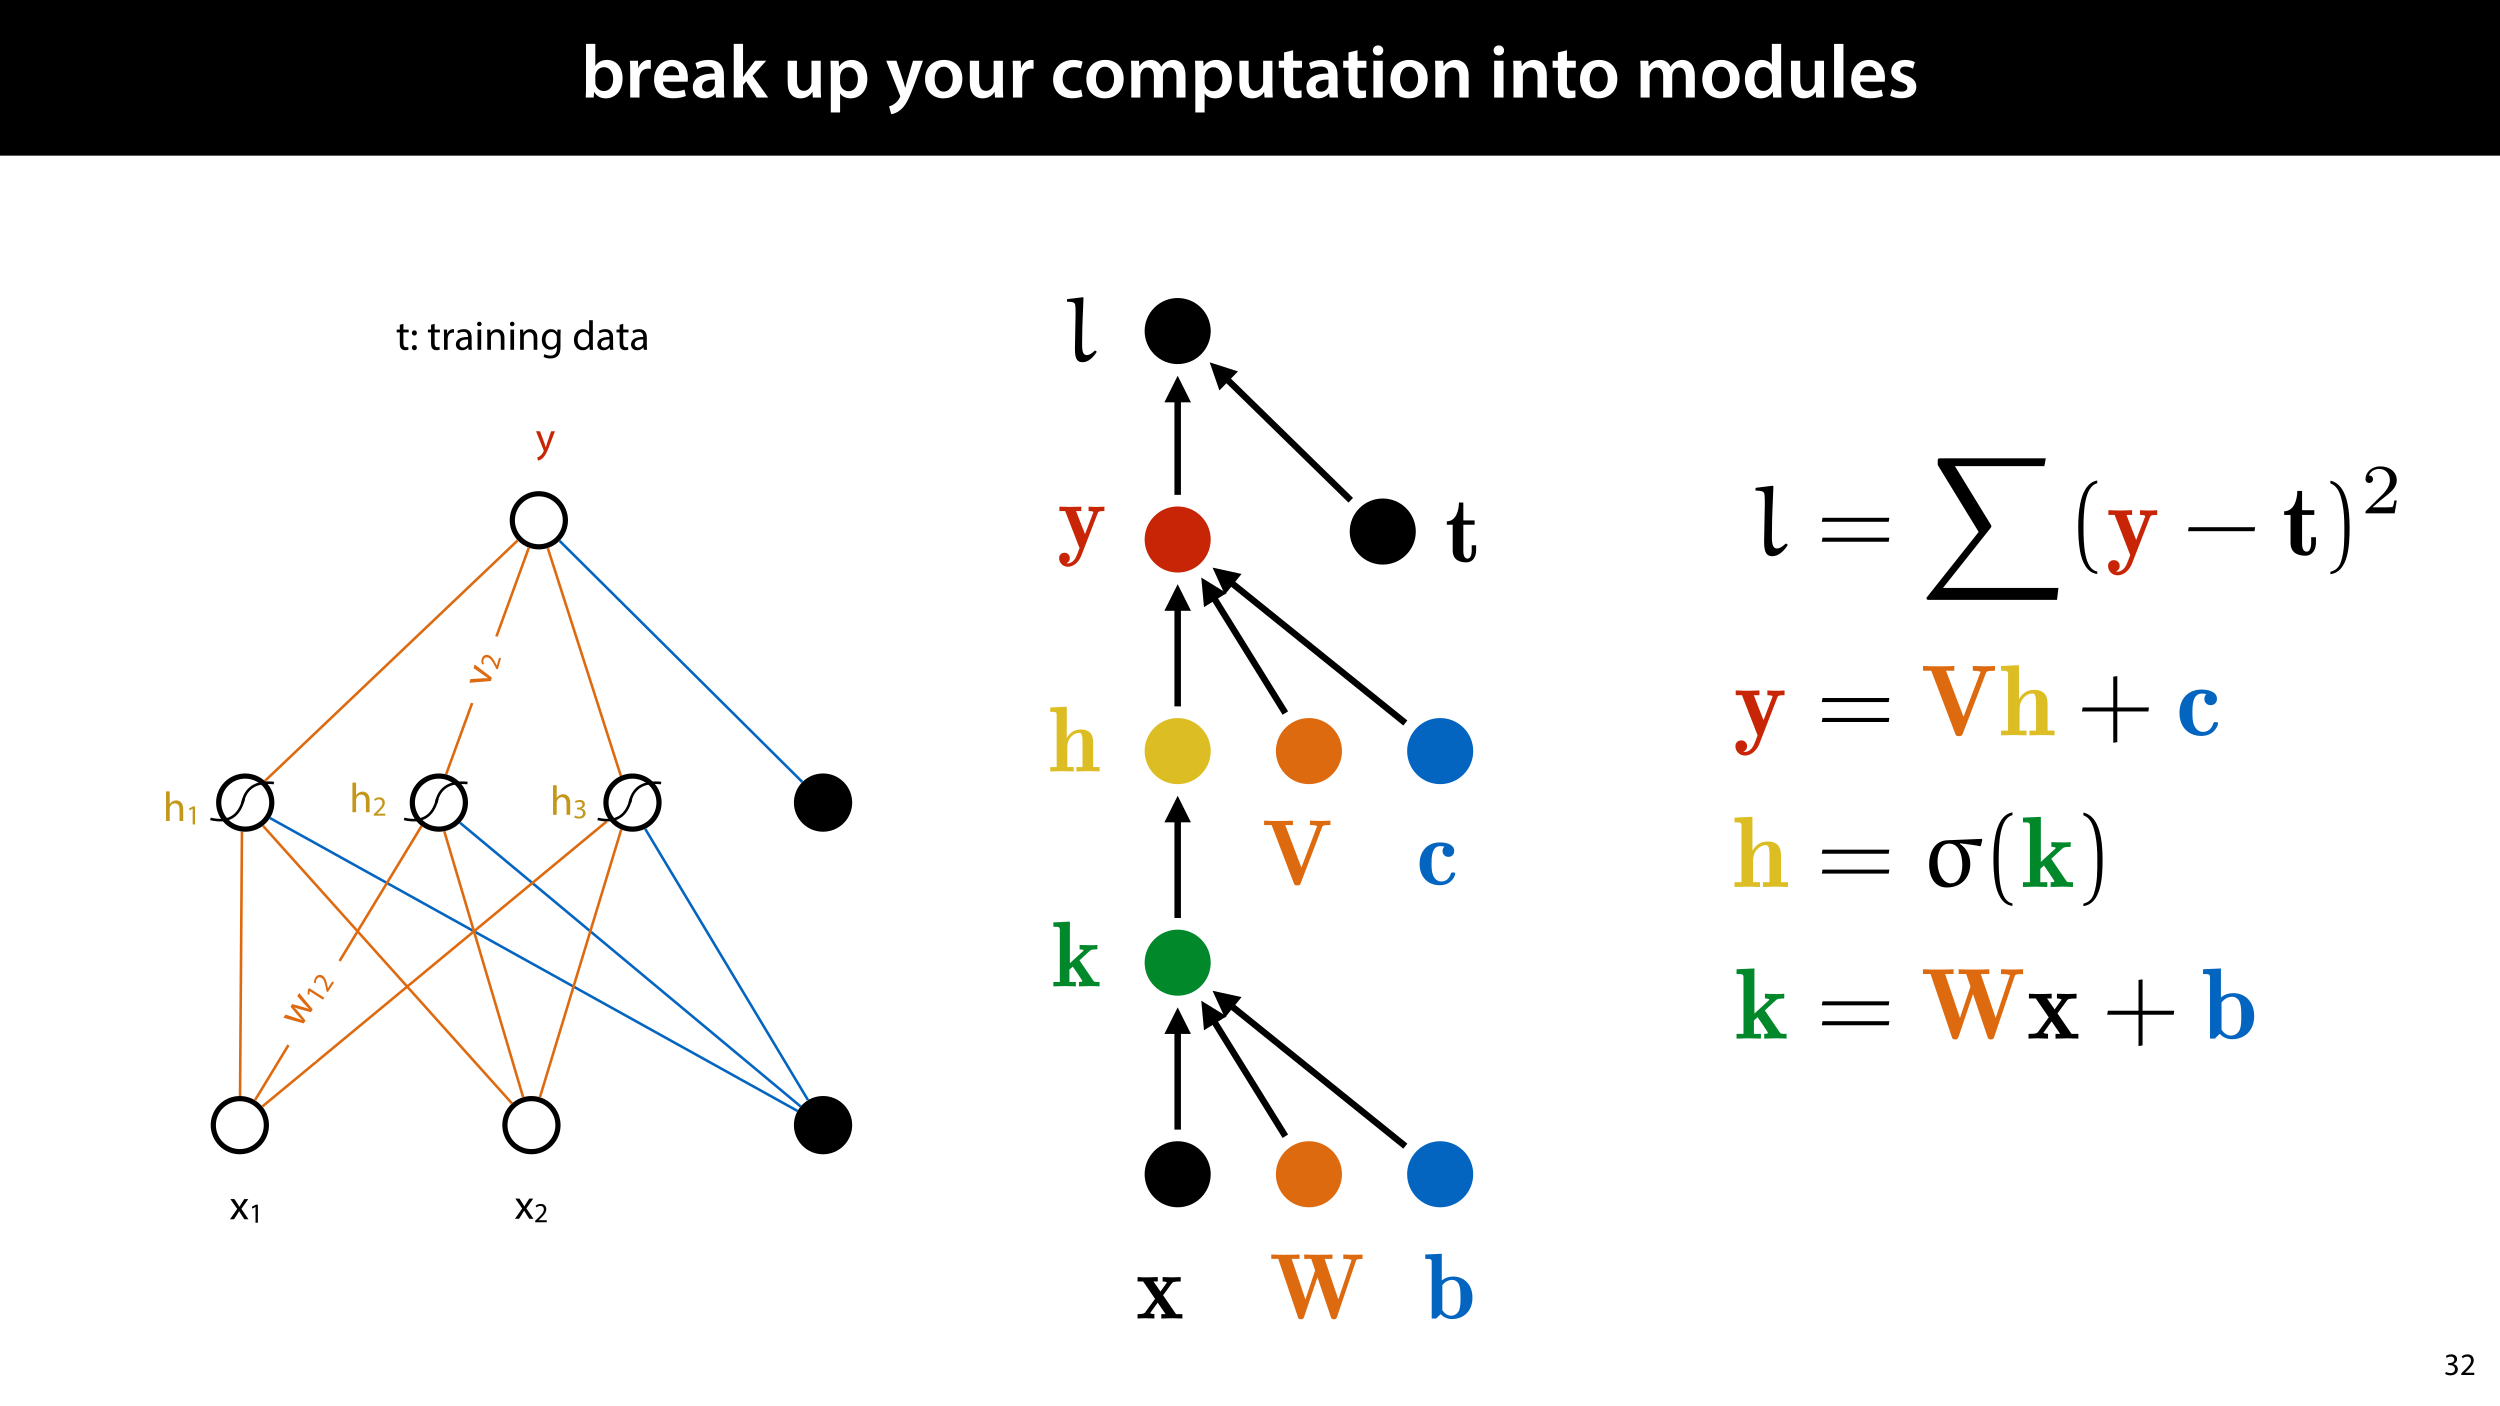 <?xml version="1.0" encoding="UTF-8"?>
<svg xmlns="http://www.w3.org/2000/svg" xmlns:xlink="http://www.w3.org/1999/xlink" width="1920pt" height="1080pt" viewBox="0 0 1920 1080" version="1.1">
<defs>
<g>
<symbol overflow="visible" id="glyph0-0">
<path style="stroke:none;" d="M 0 0 L 29 0 L 29 -40.594 L 0 -40.594 Z M 14.5 -22.906 L 4.641 -37.703 L 24.359 -37.703 Z M 16.234 -20.297 L 26.094 -35.094 L 26.094 -5.516 Z M 4.641 -2.906 L 14.5 -17.688 L 24.359 -2.906 Z M 2.906 -35.094 L 12.766 -20.297 L 2.906 -5.516 Z M 2.906 -35.094 "/>
</symbol>
<symbol overflow="visible" id="glyph0-1">
<path style="stroke:none;" d="M 9.688 0 L 10.031 -4.234 L 10.156 -4.234 C 12.188 -0.75 15.422 0.641 19.078 0.641 C 25.469 0.641 31.906 -4.406 31.906 -14.562 C 31.953 -23.141 27.031 -28.891 20.125 -28.891 C 15.891 -28.891 12.812 -27.094 11.078 -24.359 L 10.969 -24.359 L 10.969 -41.188 L 3.828 -41.188 L 3.828 -7.953 C 3.828 -5.047 3.719 -1.906 3.594 0 Z M 10.969 -16.234 C 10.969 -16.938 11.078 -17.578 11.188 -18.094 C 12 -21.234 14.609 -23.312 17.516 -23.312 C 22.266 -23.312 24.656 -19.25 24.656 -14.266 C 24.656 -8.578 21.922 -4.984 17.453 -4.984 C 14.391 -4.984 11.891 -7.141 11.141 -9.969 C 11.016 -10.5 10.969 -11.078 10.969 -11.656 Z M 10.969 -16.234 "/>
</symbol>
<symbol overflow="visible" id="glyph0-2">
<path style="stroke:none;" d="M 3.828 0 L 10.969 0 L 10.969 -14.609 C 10.969 -15.422 11.078 -16.188 11.188 -16.812 C 11.828 -20.016 14.156 -22.219 17.578 -22.219 C 18.438 -22.219 19.078 -22.094 19.656 -21.984 L 19.656 -28.703 C 19.078 -28.828 18.672 -28.891 17.984 -28.891 C 14.969 -28.891 11.656 -26.859 10.266 -22.859 L 10.031 -22.859 L 9.797 -28.25 L 3.594 -28.25 C 3.766 -25.688 3.828 -22.969 3.828 -19.141 Z M 3.828 0 "/>
</symbol>
<symbol overflow="visible" id="glyph0-3">
<path style="stroke:none;" d="M 27.781 -12.125 C 27.891 -12.766 28.016 -13.797 28.016 -15.141 C 28.016 -21.344 25 -28.891 15.828 -28.891 C 6.781 -28.891 2.031 -21.516 2.031 -13.688 C 2.031 -5.047 7.422 0.578 16.594 0.578 C 20.641 0.578 24.016 -0.172 26.453 -1.156 L 25.406 -6.094 C 23.266 -5.281 20.875 -4.812 17.578 -4.812 C 13.047 -4.812 9.047 -7.016 8.875 -12.125 Z M 8.875 -17.109 C 9.156 -20.016 11.016 -24.016 15.422 -24.016 C 20.188 -24.016 21.344 -19.719 21.281 -17.109 Z M 8.875 -17.109 "/>
</symbol>
<symbol overflow="visible" id="glyph0-4">
<path style="stroke:none;" d="M 26.156 0 C 25.875 -1.734 25.75 -4.234 25.75 -6.781 L 25.75 -17 C 25.75 -23.141 23.141 -28.891 14.094 -28.891 C 9.625 -28.891 5.969 -27.672 3.891 -26.391 L 5.281 -21.75 C 7.188 -22.969 10.094 -23.844 12.875 -23.844 C 17.859 -23.844 18.625 -20.766 18.625 -18.906 L 18.625 -18.438 C 8.172 -18.5 1.859 -14.906 1.859 -7.766 C 1.859 -3.484 5.047 0.641 10.734 0.641 C 14.391 0.641 17.344 -0.922 19.078 -3.125 L 19.25 -3.125 L 19.719 0 Z M 18.797 -9.922 C 18.797 -9.453 18.734 -8.875 18.562 -8.359 C 17.922 -6.328 15.828 -4.469 12.984 -4.469 C 10.734 -4.469 8.938 -5.734 8.938 -8.531 C 8.938 -12.812 13.75 -13.922 18.797 -13.797 Z M 18.797 -9.922 "/>
</symbol>
<symbol overflow="visible" id="glyph0-5">
<path style="stroke:none;" d="M 10.969 -41.188 L 3.828 -41.188 L 3.828 0 L 10.969 0 L 10.969 -9.625 L 13.391 -12.469 L 21.516 0 L 30.281 0 L 18.328 -16.703 L 28.766 -28.25 L 20.188 -28.25 L 13.344 -19.141 C 12.594 -18.156 11.781 -16.938 11.078 -15.828 L 10.969 -15.828 Z M 10.969 -41.188 "/>
</symbol>
<symbol overflow="visible" id="glyph0-6">
<path style="stroke:none;" d=""/>
</symbol>
<symbol overflow="visible" id="glyph0-7">
<path style="stroke:none;" d="M 29.109 -28.25 L 21.984 -28.25 L 21.984 -11.188 C 21.984 -10.375 21.812 -9.625 21.578 -8.984 C 20.828 -7.188 18.969 -5.156 16.125 -5.156 C 12.359 -5.156 10.844 -8.172 10.844 -12.875 L 10.844 -28.25 L 3.719 -28.25 L 3.719 -11.656 C 3.719 -2.438 8.406 0.641 13.578 0.641 C 18.625 0.641 21.406 -2.266 22.625 -4.297 L 22.734 -4.297 L 23.078 0 L 29.344 0 C 29.234 -2.312 29.109 -5.109 29.109 -8.469 Z M 29.109 -28.25 "/>
</symbol>
<symbol overflow="visible" id="glyph0-8">
<path style="stroke:none;" d="M 3.828 11.484 L 10.969 11.484 L 10.969 -3.125 L 11.078 -3.125 C 12.531 -0.875 15.484 0.641 19.031 0.641 C 25.469 0.641 31.906 -4.297 31.906 -14.5 C 31.906 -23.312 26.5 -28.891 20.016 -28.891 C 15.719 -28.891 12.406 -27.094 10.328 -23.891 L 10.203 -23.891 L 9.859 -28.25 L 3.594 -28.25 C 3.719 -25.578 3.828 -22.562 3.828 -18.844 Z M 10.969 -16.188 C 10.969 -16.766 11.078 -17.406 11.25 -17.984 C 11.953 -21.109 14.672 -23.266 17.625 -23.266 C 22.219 -23.266 24.656 -19.203 24.656 -14.203 C 24.656 -8.641 21.984 -4.875 17.453 -4.875 C 14.438 -4.875 11.891 -6.953 11.188 -9.859 C 11.016 -10.5 10.969 -11.141 10.969 -11.828 Z M 10.969 -16.188 "/>
</symbol>
<symbol overflow="visible" id="glyph0-9">
<path style="stroke:none;" d="M 0.469 -28.25 L 10.781 -2.312 C 11.141 -1.625 11.188 -1.219 11.188 -0.922 C 11.188 -0.578 11.016 -0.172 10.734 0.344 C 9.75 2.266 8.172 3.938 6.844 4.812 C 5.391 5.859 3.891 6.5 2.672 6.781 L 4.297 12.812 C 6.094 12.594 8.984 11.656 11.781 9.156 C 15.141 6.266 17.75 1.562 21.641 -8.984 L 28.703 -28.25 L 21.047 -28.25 L 16.641 -13.172 C 16.125 -11.312 15.609 -9.219 15.141 -7.594 L 14.969 -7.594 C 14.562 -9.219 13.984 -11.375 13.391 -13.109 L 8.297 -28.25 Z M 0.469 -28.25 "/>
</symbol>
<symbol overflow="visible" id="glyph0-10">
<path style="stroke:none;" d="M 16.641 -28.891 C 8.125 -28.891 2.031 -23.203 2.031 -13.922 C 2.031 -4.875 8.172 0.641 16.188 0.641 C 23.375 0.641 30.688 -4 30.688 -14.391 C 30.688 -22.969 25.062 -28.891 16.641 -28.891 Z M 16.469 -23.656 C 21.344 -23.656 23.312 -18.625 23.312 -14.203 C 23.312 -8.531 20.469 -4.531 16.406 -4.531 C 12.062 -4.531 9.391 -8.641 9.391 -14.094 C 9.391 -18.797 11.422 -23.656 16.469 -23.656 Z M 16.469 -23.656 "/>
</symbol>
<symbol overflow="visible" id="glyph0-11">
<path style="stroke:none;" d="M 23.609 -6.141 C 22.219 -5.562 20.469 -5.047 17.984 -5.047 C 13.109 -5.047 9.344 -8.359 9.344 -14.156 C 9.281 -19.312 12.531 -23.312 17.984 -23.312 C 20.531 -23.312 22.219 -22.734 23.375 -22.219 L 24.656 -27.547 C 23.031 -28.297 20.359 -28.891 17.75 -28.891 C 7.828 -28.891 2.031 -22.266 2.031 -13.797 C 2.031 -5.047 7.766 0.578 16.594 0.578 C 20.125 0.578 23.078 -0.172 24.594 -0.875 Z M 23.609 -6.141 "/>
</symbol>
<symbol overflow="visible" id="glyph0-12">
<path style="stroke:none;" d="M 3.828 0 L 10.781 0 L 10.781 -16.703 C 10.781 -17.516 10.906 -18.328 11.188 -19.031 C 11.828 -21 13.625 -23.078 16.297 -23.078 C 19.609 -23.078 21.172 -20.297 21.172 -16.359 L 21.172 0 L 28.125 0 L 28.125 -16.938 C 28.125 -17.75 28.297 -18.625 28.484 -19.312 C 29.234 -21.344 31.031 -23.078 33.469 -23.078 C 36.891 -23.078 38.516 -20.297 38.516 -15.609 L 38.516 0 L 45.469 0 L 45.469 -16.641 C 45.469 -25.688 40.719 -28.891 36.016 -28.891 C 33.703 -28.891 31.906 -28.297 30.328 -27.203 C 29 -26.391 27.844 -25.234 26.859 -23.656 L 26.734 -23.656 C 25.516 -26.797 22.625 -28.891 18.906 -28.891 C 14.156 -28.891 11.594 -26.281 10.203 -24.062 L 10.031 -24.062 L 9.75 -28.25 L 3.594 -28.25 C 3.766 -25.812 3.828 -23.078 3.828 -19.844 Z M 3.828 0 "/>
</symbol>
<symbol overflow="visible" id="glyph0-13">
<path style="stroke:none;" d="M 5.047 -34.625 L 5.047 -28.25 L 0.984 -28.25 L 0.984 -22.906 L 5.047 -22.906 L 5.047 -9.625 C 5.047 -5.922 5.734 -3.359 7.25 -1.734 C 8.578 -0.297 10.781 0.578 13.391 0.578 C 15.656 0.578 17.516 0.297 18.562 -0.109 L 18.438 -5.562 C 17.812 -5.391 16.875 -5.219 15.656 -5.219 C 12.938 -5.219 12 -7.016 12 -10.438 L 12 -22.906 L 18.797 -22.906 L 18.797 -28.25 L 12 -28.25 L 12 -36.312 Z M 5.047 -34.625 "/>
</symbol>
<symbol overflow="visible" id="glyph0-14">
<path style="stroke:none;" d="M 11.016 0 L 11.016 -28.25 L 3.828 -28.25 L 3.828 0 Z M 7.422 -40.016 C 5.047 -40.016 3.422 -38.344 3.422 -36.141 C 3.422 -33.984 4.984 -32.312 7.359 -32.312 C 9.859 -32.312 11.422 -33.984 11.422 -36.141 C 11.375 -38.344 9.859 -40.016 7.422 -40.016 Z M 7.422 -40.016 "/>
</symbol>
<symbol overflow="visible" id="glyph0-15">
<path style="stroke:none;" d="M 3.828 0 L 11.016 0 L 11.016 -16.594 C 11.016 -17.406 11.078 -18.266 11.312 -18.906 C 12.062 -21.047 14.031 -23.078 16.875 -23.078 C 20.766 -23.078 22.266 -20.016 22.266 -15.953 L 22.266 0 L 29.406 0 L 29.406 -16.766 C 29.406 -25.688 24.297 -28.891 19.375 -28.891 C 14.672 -28.891 11.594 -26.219 10.375 -24.016 L 10.203 -24.016 L 9.859 -28.25 L 3.594 -28.25 C 3.766 -25.812 3.828 -23.078 3.828 -19.844 Z M 3.828 0 "/>
</symbol>
<symbol overflow="visible" id="glyph0-16">
<path style="stroke:none;" d="M 22.734 -41.188 L 22.734 -25.172 L 22.625 -25.172 C 21.344 -27.266 18.562 -28.891 14.672 -28.891 C 7.891 -28.891 1.969 -23.266 2.031 -13.797 C 2.031 -5.109 7.359 0.641 14.094 0.641 C 18.219 0.641 21.641 -1.328 23.312 -4.469 L 23.438 -4.469 L 23.719 0 L 30.109 0 C 29.984 -1.906 29.875 -5.047 29.875 -7.953 L 29.875 -41.188 Z M 22.734 -12.234 C 22.734 -11.484 22.672 -10.781 22.5 -10.156 C 21.812 -7.078 19.25 -5.109 16.359 -5.109 C 11.828 -5.109 9.281 -8.875 9.281 -14.031 C 9.281 -19.312 11.828 -23.375 16.406 -23.375 C 19.656 -23.375 21.922 -21.109 22.562 -18.328 C 22.672 -17.75 22.734 -17.047 22.734 -16.469 Z M 22.734 -12.234 "/>
</symbol>
<symbol overflow="visible" id="glyph0-17">
<path style="stroke:none;" d="M 3.828 0 L 11.016 0 L 11.016 -41.188 L 3.828 -41.188 Z M 3.828 0 "/>
</symbol>
<symbol overflow="visible" id="glyph0-18">
<path style="stroke:none;" d="M 2.094 -1.391 C 4.172 -0.234 7.25 0.578 10.672 0.578 C 18.156 0.578 22.156 -3.125 22.156 -8.234 C 22.094 -12.406 19.719 -15.016 14.609 -16.875 C 11.016 -18.156 9.688 -19.031 9.688 -20.828 C 9.688 -22.562 11.078 -23.781 13.625 -23.781 C 16.125 -23.781 18.391 -22.859 19.609 -22.156 L 21 -27.203 C 19.375 -28.078 16.641 -28.891 13.516 -28.891 C 6.953 -28.891 2.844 -25 2.844 -20.016 C 2.781 -16.703 5.109 -13.688 10.609 -11.781 C 14.094 -10.562 15.25 -9.562 15.25 -7.656 C 15.25 -5.797 13.859 -4.531 10.734 -4.531 C 8.172 -4.531 5.109 -5.562 3.484 -6.547 Z M 2.094 -1.391 "/>
</symbol>
<symbol overflow="visible" id="glyph1-0">
<path style="stroke:none;" d="M 0 0 L 12 0 L 12 -16.797 L 0 -16.797 Z M 6 -9.484 L 1.922 -15.594 L 10.078 -15.594 Z M 6.719 -8.406 L 10.797 -14.516 L 10.797 -2.281 Z M 1.922 -1.203 L 6 -7.312 L 10.078 -1.203 Z M 1.203 -14.516 L 5.281 -8.406 L 1.203 -2.281 Z M 1.203 -14.516 "/>
</symbol>
<symbol overflow="visible" id="glyph1-1">
<path style="stroke:none;" d="M 1.016 -0.797 C 1.781 -0.281 3.312 0.266 5.062 0.266 C 8.812 0.266 10.75 -1.922 10.75 -4.422 C 10.75 -6.594 9.188 -8.047 7.266 -8.422 L 7.266 -8.469 C 9.188 -9.172 10.156 -10.531 10.156 -12.141 C 10.156 -14.047 8.766 -15.859 5.688 -15.859 C 4.016 -15.859 2.422 -15.266 1.609 -14.656 L 2.156 -13.125 C 2.828 -13.609 4.031 -14.156 5.281 -14.156 C 7.219 -14.156 8.016 -13.062 8.016 -11.812 C 8.016 -9.953 6.078 -9.172 4.531 -9.172 L 3.359 -9.172 L 3.359 -7.578 L 4.531 -7.578 C 6.578 -7.578 8.547 -6.641 8.562 -4.469 C 8.594 -3.172 7.75 -1.438 5.047 -1.438 C 3.578 -1.438 2.188 -2.047 1.578 -2.422 Z M 1.016 -0.797 "/>
</symbol>
<symbol overflow="visible" id="glyph1-2">
<path style="stroke:none;" d="M 11.047 0 L 11.047 -1.75 L 4.031 -1.75 L 4.031 -1.797 L 5.281 -2.953 C 8.562 -6.125 10.656 -8.453 10.656 -11.328 C 10.656 -13.562 9.234 -15.859 5.875 -15.859 C 4.078 -15.859 2.547 -15.188 1.469 -14.281 L 2.141 -12.797 C 2.859 -13.391 4.031 -14.109 5.453 -14.109 C 7.781 -14.109 8.547 -12.641 8.547 -11.062 C 8.516 -8.719 6.719 -6.703 2.734 -2.906 L 1.078 -1.297 L 1.078 0 Z M 11.047 0 "/>
</symbol>
<symbol overflow="visible" id="glyph2-0">
<path style="stroke:none;" d=""/>
</symbol>
<symbol overflow="visible" id="glyph2-1">
<path style="stroke:none;" d="M 26.25 -8.703 C 24.297 -6.984 22.125 -5.047 19.562 -5.047 C 14.906 -5.359 15.844 -12.422 15.844 -20.109 C 15.844 -30.984 16.609 -41.844 16.922 -52.719 L 16.453 -53.266 L 3.656 -51.703 L 3.188 -51.328 L 3.188 -49.531 C 5.672 -49.375 9.391 -49.609 9.938 -47.203 C 10.328 -45.344 10.328 -42 10.328 -39.438 L 9.781 -10.094 C 9.781 -1.172 12.188 0.859 16.156 0.859 C 21.281 0.859 25.312 -3.656 27.953 -7.766 L 27.094 -8.703 Z M 26.25 -8.703 "/>
</symbol>
<symbol overflow="visible" id="glyph2-2">
<path style="stroke:none;" d="M 20.266 -35.875 C 10.484 -35.484 6.359 -26.312 6.359 -17.156 C 6.359 -8.703 9.938 0.391 19.953 0.391 C 31.219 0.391 37.969 -7.453 37.969 -17.703 C 37.969 -24.141 35.25 -29.578 30.047 -33.078 L 30.125 -33.547 C 35.25 -32.922 40.609 -32.297 45.578 -31.297 L 46.125 -31.75 L 47.203 -36.188 L 46.812 -36.953 Z M 21.734 -33.312 C 29.812 -33.312 31.828 -23.828 31.828 -16.766 C 31.828 -11.406 30.281 -2.797 22.828 -2.797 C 18.172 -2.797 15.062 -7.922 13.891 -11.641 C 13.047 -14.281 12.812 -16.922 12.812 -19.641 C 12.812 -25.391 14.906 -33.312 21.734 -33.312 Z M 21.734 -33.312 "/>
</symbol>
<symbol overflow="visible" id="glyph3-0">
<path style="stroke:none;" d=""/>
</symbol>
<symbol overflow="visible" id="glyph3-1">
<path style="stroke:none;" d="M 55.594 -25.547 L 56.062 -28.656 L 4.734 -28.656 L 4.188 -25.547 Z M 55.594 -10.25 L 56.062 -13.359 L 4.734 -13.359 L 4.188 -10.25 Z M 55.594 -10.25 "/>
</symbol>
<symbol overflow="visible" id="glyph3-2">
<path style="stroke:none;" d="M 23.375 12.656 C 13.359 10.719 12.812 -8.156 12.812 -21.281 C 12.812 -33 13.516 -52.719 23.375 -55.203 L 23.375 -57.297 C 15.297 -55.906 11.797 -47.047 10.328 -39.594 C 9.156 -33.781 8.766 -27.719 8.766 -21.734 C 8.766 -15.453 9.078 -9.156 10.172 -2.953 C 11.484 4.422 15.219 13.812 23.375 14.516 Z M 23.375 12.656 "/>
</symbol>
<symbol overflow="visible" id="glyph3-3">
<path style="stroke:none;" d="M 54.656 -18.328 L 55.125 -21.422 L 4.109 -21.422 L 3.578 -18.328 Z M 54.656 -18.328 "/>
</symbol>
<symbol overflow="visible" id="glyph3-4">
<path style="stroke:none;" d="M 6.672 -55.047 C 12.969 -52.797 14.75 -45.5 15.922 -39.672 C 17.078 -33.703 17.391 -27.484 17.391 -21.422 C 17.391 -12.578 17.547 -3.109 14.75 5.203 C 13.203 9.859 10.25 11.875 6.672 12.812 L 6.672 14.672 C 20.578 12.891 21.422 -7.844 21.422 -21.125 C 21.422 -34.078 19.797 -54.422 6.672 -57.141 Z M 6.672 -55.047 "/>
</symbol>
<symbol overflow="visible" id="glyph3-5">
<path style="stroke:none;" d="M 30.75 -21.422 L 30.75 -45.5 L 27.641 -45.031 L 27.641 -21.422 L 4.109 -21.422 L 3.578 -18.328 L 27.641 -18.328 L 27.641 5.75 L 30.75 5.203 L 30.75 -18.328 L 54.656 -18.328 L 55.047 -21.422 Z M 30.75 -21.422 "/>
</symbol>
<symbol overflow="visible" id="glyph4-0">
<path style="stroke:none;" d=""/>
</symbol>
<symbol overflow="visible" id="glyph4-1">
<path style="stroke:none;" d="M 104.578 108.703 L 105.672 99.531 L 17 99.531 L 53.422 53.656 C 54.188 52.719 54.188 52.328 54.188 52.172 C 54.188 51.781 53.875 51.172 53.656 50.859 L 26.172 5.984 L 94.875 5.984 L 95.969 0 L 15.453 0 C 13.969 0 12.969 0 12.969 1.25 L 12.969 5.125 L 44.406 56.516 L 5.047 106.141 C 4.344 106.984 4.344 107.375 4.344 107.453 C 4.344 108.703 5.438 108.703 6.828 108.703 Z M 104.578 108.703 "/>
</symbol>
<symbol overflow="visible" id="glyph5-0">
<path style="stroke:none;" d=""/>
</symbol>
<symbol overflow="visible" id="glyph5-1">
<path style="stroke:none;" d="M 33.625 -28.953 C 34.156 -30.281 34.312 -30.828 39.203 -30.828 L 39.203 -34.469 C 37.266 -34.312 35.016 -34.234 33.078 -34.234 C 30.594 -34.234 27.016 -34.391 26.016 -34.469 L 26.016 -30.828 C 26.094 -30.828 30.047 -30.828 30.047 -29.891 C 30.047 -29.812 29.656 -28.953 29.656 -28.875 L 23.062 -11.641 C 20.891 -17 16.234 -29.031 15.609 -30.828 L 19.953 -30.828 L 19.953 -34.469 C 17.703 -34.391 12.734 -34.234 10.406 -34.234 C 8.391 -34.234 4.344 -34.391 1.703 -34.469 L 1.703 -30.828 L 6.516 -30.828 L 18.484 0 C 17.859 1.703 16 6.75 15.062 8.391 C 12.891 12.109 10.094 12.734 8.766 12.734 C 8 12.734 7.844 12.656 7.531 12.578 C 8.703 12.109 10.406 10.953 10.406 8.312 C 10.406 5.75 8.547 3.875 5.906 3.875 C 3.734 3.875 1.469 5.359 1.469 8.391 C 1.469 12.031 4.422 15.531 8.703 15.531 C 14.594 15.531 18.484 10.172 19.875 6.516 Z M 33.625 -28.953 "/>
</symbol>
<symbol overflow="visible" id="glyph5-2">
<path style="stroke:none;" d="M 15.219 -30.828 L 24.609 -30.828 L 24.609 -34.469 L 15.219 -34.469 L 15.219 -49.297 L 11.562 -49.297 C 11.484 -42.781 9.312 -33.922 1.469 -33.625 L 1.469 -30.828 L 6.359 -30.828 L 6.359 -9.547 C 6.359 -1.172 12.656 0.469 17.703 0.469 C 23.609 0.469 25.859 -4.812 25.859 -9.469 L 25.859 -13.75 L 22.203 -13.75 L 22.203 -9.547 C 22.203 -5.359 20.969 -2.641 18.719 -2.641 C 15.219 -2.641 15.219 -7.688 15.219 -9.156 Z M 15.219 -30.828 "/>
</symbol>
<symbol overflow="visible" id="glyph5-3">
<path style="stroke:none;" d="M 50 -47.828 C 50.547 -49.141 50.703 -49.609 56.906 -49.609 L 56.906 -53.266 C 55.125 -53.188 51.781 -53.031 48.984 -53.031 C 46.047 -53.031 42.078 -53.188 39.906 -53.266 L 39.906 -49.609 C 41.312 -49.609 43.938 -49.609 45.891 -48.828 L 32.766 -14.281 L 19.328 -49.609 L 25.703 -49.609 L 25.703 -53.266 C 22.906 -53.031 16.234 -53.031 13.125 -53.031 C 10.094 -53.031 4.5 -53.031 1.703 -53.266 L 1.703 -49.609 L 8 -49.609 L 26.391 -1.312 C 26.859 0 27.172 0.625 29.266 0.625 C 31.438 0.625 31.672 0 32.219 -1.312 Z M 50 -47.828 "/>
</symbol>
<symbol overflow="visible" id="glyph5-4">
<path style="stroke:none;" d="M 37.578 -23.984 C 37.578 -29.812 35.719 -34.938 27.094 -34.938 C 21.578 -34.938 17.859 -31.828 15.688 -27.875 L 15.609 -27.875 L 15.609 -53.875 L 1.859 -53.266 L 1.859 -49.609 C 6.672 -49.609 7.219 -49.609 7.219 -46.578 L 7.219 -3.656 L 1.859 -3.656 L 1.859 0 C 4.031 -0.078 8.703 -0.234 11.641 -0.234 C 14.672 -0.234 19.25 -0.078 21.422 0 L 21.422 -3.656 L 16.078 -3.656 L 16.078 -19.875 C 16.078 -28.5 22.047 -32.141 25.938 -32.141 C 27.172 -32.141 28.734 -31.75 28.734 -24.922 L 28.734 -3.656 L 23.688 -3.656 L 23.688 0 C 26.469 -0.078 30.203 -0.234 33.234 -0.234 C 36.719 -0.234 41.375 -0.078 42.938 0 L 42.938 -3.656 L 37.578 -3.656 Z M 37.578 -23.984 "/>
</symbol>
<symbol overflow="visible" id="glyph5-5">
<path style="stroke:none;" d="M 23.219 -31.672 C 22.516 -31.062 21.656 -29.812 21.656 -28.031 C 21.656 -24.609 24.375 -23.141 26.469 -23.141 C 28.875 -23.141 31.359 -24.766 31.359 -28.031 C 31.359 -33.156 25.625 -35.172 19.484 -35.172 C 9.234 -35.172 2.562 -28.109 2.562 -17.234 C 2.562 -5.75 10.094 0.469 19.25 0.469 C 29.812 0.469 32.219 -8.234 32.219 -9.078 C 32.219 -10.172 31.141 -10.172 30.359 -10.172 C 29.188 -10.172 28.875 -10.094 28.578 -9.156 C 28.031 -7.609 26.312 -2.641 20.578 -2.641 C 17.781 -2.641 15.375 -4.344 13.969 -7.375 C 12.578 -10.406 12.5 -13.891 12.5 -17.625 C 12.5 -22.438 12.5 -32.062 19.719 -32.062 C 21.125 -32.062 21.969 -31.906 23.219 -31.672 Z M 23.219 -31.672 "/>
</symbol>
<symbol overflow="visible" id="glyph5-6">
<path style="stroke:none;" d="M 22.984 -21.656 L 31.297 -29.344 C 32.297 -30.281 32.922 -30.828 37.891 -30.828 L 37.891 -34.469 C 36.109 -34.234 33.781 -34.234 31.906 -34.234 C 28.953 -34.234 24.062 -34.391 23.062 -34.469 L 23.062 -30.828 C 24.453 -30.828 26.391 -30.516 26.391 -29.969 C 26.391 -29.734 25.938 -29.266 25.781 -29.188 L 14.984 -19.25 L 14.984 -53.875 L 1.25 -53.266 L 1.25 -49.609 C 6.062 -49.609 6.594 -49.609 6.594 -46.578 L 6.594 -3.656 L 1.25 -3.656 L 1.25 0 C 4.109 -0.078 7.766 -0.234 10.562 -0.234 C 13.438 -0.234 17.156 -0.078 19.953 0 L 19.953 -3.656 L 14.594 -3.656 L 14.594 -13.891 L 17.391 -16.453 C 18.406 -15.062 25.391 -4.891 25.391 -4.422 C 25.391 -3.656 23.609 -3.656 22.516 -3.656 L 22.516 0 C 24.922 -0.078 29.969 -0.234 31.828 -0.234 C 34.938 -0.234 37.969 -0.078 39.672 0 L 39.672 -3.656 C 38.281 -3.656 37.109 -3.656 36.266 -3.734 C 35.094 -3.875 34.938 -4.109 34.234 -5.125 Z M 22.984 -21.656 "/>
</symbol>
<symbol overflow="visible" id="glyph5-7">
<path style="stroke:none;" d="M 72.047 -47.828 C 72.516 -49.062 72.672 -49.609 78.5 -49.609 L 78.5 -53.266 C 75.938 -53.109 72.828 -53.031 71.047 -53.031 C 70.188 -53.031 63.672 -53.109 61.562 -53.266 L 61.562 -49.609 C 63.672 -49.609 66.312 -49.609 68.484 -48.766 L 57.453 -15.922 L 46.047 -49.609 L 52.562 -49.609 L 52.562 -53.266 C 49.766 -53.031 43.172 -53.031 40.062 -53.031 C 36.875 -53.031 32.062 -53.031 29.031 -53.266 L 29.031 -49.609 L 34.859 -49.609 L 38.125 -39.984 L 30.047 -15.922 L 18.641 -49.609 L 25.156 -49.609 L 25.156 -53.266 C 22.359 -53.031 15.766 -53.031 12.656 -53.031 C 9.469 -53.031 4.656 -53.031 1.625 -53.266 L 1.625 -49.609 L 7.453 -49.609 L 23.766 -1.312 C 24.141 -0.078 24.531 0.625 26.312 0.625 C 27.406 0.625 28.344 0.469 28.953 -1.312 L 40.062 -34.234 L 51.172 -1.391 C 51.625 -0.078 51.938 0.625 53.812 0.625 C 55.516 0.625 55.984 -0.078 56.359 -1.312 Z M 72.047 -47.828 "/>
</symbol>
<symbol overflow="visible" id="glyph5-8">
<path style="stroke:none;" d="M 23.609 -19.328 L 30.906 -29.266 C 31.672 -30.281 32.062 -30.828 38.281 -30.828 L 38.281 -34.469 C 35.797 -34.312 32.609 -34.234 31.219 -34.234 C 29.266 -34.234 25.391 -34.391 23.219 -34.469 L 23.219 -30.828 C 24.766 -30.828 25.625 -30.75 26.859 -29.969 L 21.422 -22.438 L 15.609 -30.828 L 19.172 -30.828 L 19.172 -34.469 C 16.922 -34.391 13.047 -34.234 10.016 -34.234 C 7.062 -34.234 4.5 -34.312 1.703 -34.469 L 1.703 -30.828 L 6.984 -30.828 L 16.922 -16.375 L 8.703 -5.125 C 7.609 -3.656 5.047 -3.656 1.391 -3.656 L 1.391 0 C 3.734 -0.156 7.531 -0.234 8.469 -0.234 C 10.328 -0.234 14.75 -0.078 16.375 0 L 16.375 -3.656 C 14.125 -3.734 13.812 -3.875 12.812 -4.5 L 19.094 -13.203 L 25.703 -3.656 L 22.125 -3.656 L 22.125 0 C 24.453 -0.078 29.344 -0.234 31.359 -0.234 C 33.625 -0.234 37.031 -0.078 39.672 0 L 39.672 -3.656 L 34.391 -3.656 Z M 23.609 -19.328 "/>
</symbol>
<symbol overflow="visible" id="glyph5-9">
<path style="stroke:none;" d="M 14.984 -53.875 L 1.25 -53.266 L 1.25 -49.609 C 6.062 -49.609 6.594 -49.609 6.594 -46.578 L 6.594 0 L 10.328 0 L 14.047 -3.656 C 15.766 -1.781 18.859 0.469 23.453 0.469 C 32.844 0.469 40.531 -5.828 40.531 -17.234 C 40.531 -29.109 32.844 -34.938 24.375 -34.938 C 20.656 -34.938 17.625 -33.781 14.984 -31.672 Z M 15.453 -27.719 C 18.016 -31.062 21.047 -32.141 23.609 -32.141 C 26.391 -32.141 28.734 -30.281 29.656 -27.328 C 30.594 -24.766 30.594 -20.422 30.594 -17.312 C 30.594 -13.594 30.594 -9.781 29.422 -6.828 C 28.266 -4.188 25.703 -2.328 22.828 -2.328 C 19.953 -2.328 17.469 -3.875 15.453 -6.906 Z M 15.453 -27.719 "/>
</symbol>
<symbol overflow="visible" id="glyph6-0">
<path style="stroke:none;" d=""/>
</symbol>
<symbol overflow="visible" id="glyph6-1">
<path style="stroke:none;" d="M 27.438 -9.891 L 25.594 -9.891 C 25.438 -8.688 24.891 -5.484 24.188 -4.938 C 23.75 -4.625 19.562 -4.625 18.797 -4.625 L 8.797 -4.625 C 14.516 -9.672 16.406 -11.188 19.672 -13.75 C 23.688 -16.953 27.438 -20.328 27.438 -25.484 C 27.438 -32.062 21.688 -36.078 14.734 -36.078 C 7.984 -36.078 3.422 -31.359 3.422 -26.359 C 3.422 -23.578 5.766 -23.312 6.297 -23.312 C 7.609 -23.312 9.188 -24.234 9.188 -26.188 C 9.188 -27.172 8.797 -29.078 5.984 -29.078 C 7.656 -32.938 11.359 -34.125 13.906 -34.125 C 19.344 -34.125 22.172 -29.891 22.172 -25.484 C 22.172 -20.766 18.797 -17.016 17.062 -15.047 L 3.969 -2.125 C 3.422 -1.625 3.422 -1.516 3.422 0 L 25.812 0 Z M 27.438 -9.891 "/>
</symbol>
<symbol overflow="visible" id="glyph7-0">
<path style="stroke:none;" d="M 0 0 L 16 0 L 16 -22.406 L 0 -22.406 Z M 8 -12.641 L 2.562 -20.797 L 13.438 -20.797 Z M 8.953 -11.203 L 14.406 -19.359 L 14.406 -3.047 Z M 2.562 -1.594 L 8 -9.766 L 13.438 -1.594 Z M 1.594 -19.359 L 7.047 -11.203 L 1.594 -3.047 Z M 1.594 -19.359 "/>
</symbol>
<symbol overflow="visible" id="glyph7-1">
<path style="stroke:none;" d="M 0.516 -15.484 L 5.766 -7.906 L 0.25 0 L 3.359 0 L 5.594 -3.484 C 6.172 -4.422 6.719 -5.25 7.234 -6.172 L 7.297 -6.172 C 7.844 -5.25 8.359 -4.391 8.953 -3.484 L 11.234 0 L 14.438 0 L 8.984 -8 L 14.266 -15.484 L 11.234 -15.484 L 9.062 -12.188 C 8.547 -11.359 8.031 -10.562 7.516 -9.625 L 7.422 -9.625 C 6.906 -10.5 6.438 -11.297 5.859 -12.156 L 3.641 -15.484 Z M 0.516 -15.484 "/>
</symbol>
<symbol overflow="visible" id="glyph7-2">
<path style="stroke:none;" d="M 0.281 -15.484 L 6.016 -1.219 C 6.141 -0.859 6.203 -0.641 6.203 -0.484 C 6.203 -0.312 6.109 -0.094 5.984 0.188 C 5.344 1.625 4.391 2.719 3.609 3.328 C 2.781 4.031 1.859 4.484 1.156 4.703 L 1.859 7.078 C 2.562 6.938 3.938 6.469 5.312 5.25 C 7.234 3.578 8.609 0.859 10.625 -4.453 L 14.844 -15.484 L 11.875 -15.484 L 8.797 -6.406 C 8.422 -5.281 8.094 -4.094 7.812 -3.172 L 7.75 -3.172 C 7.484 -4.094 7.109 -5.312 6.75 -6.344 L 3.359 -15.484 Z M 0.281 -15.484 "/>
</symbol>
<symbol overflow="visible" id="glyph7-3">
<path style="stroke:none;" d="M 2.344 0 L 5.156 0 L 5.156 -9.344 C 5.156 -9.891 5.188 -10.297 5.344 -10.688 C 5.859 -12.219 7.297 -13.5 9.125 -13.5 C 11.781 -13.5 12.703 -11.391 12.703 -8.891 L 12.703 0 L 15.516 0 L 15.516 -9.219 C 15.516 -14.562 12.188 -15.844 10.109 -15.844 C 9.062 -15.844 8.062 -15.516 7.234 -15.047 C 6.375 -14.562 5.656 -13.859 5.219 -13.062 L 5.156 -13.062 L 5.156 -22.719 L 2.344 -22.719 Z M 2.344 0 "/>
</symbol>
<symbol overflow="visible" id="glyph7-4">
<path style="stroke:none;" d="M 2.969 -19.203 L 2.969 -15.484 L 0.578 -15.484 L 0.578 -13.344 L 2.969 -13.344 L 2.969 -4.891 C 2.969 -3.078 3.266 -1.703 4.062 -0.859 C 4.734 -0.094 5.797 0.312 7.109 0.312 C 8.188 0.312 9.062 0.156 9.594 -0.062 L 9.469 -2.172 C 9.125 -2.078 8.578 -1.984 7.844 -1.984 C 6.266 -1.984 5.734 -3.078 5.734 -4.984 L 5.734 -13.344 L 9.766 -13.344 L 9.766 -15.484 L 5.734 -15.484 L 5.734 -19.938 Z M 2.969 -19.203 "/>
</symbol>
<symbol overflow="visible" id="glyph7-5">
<path style="stroke:none;" d="M 3.547 -10.938 C 4.734 -10.938 5.469 -11.812 5.469 -12.922 C 5.438 -14.109 4.703 -14.938 3.578 -14.938 C 2.469 -14.938 1.656 -14.109 1.656 -12.922 C 1.656 -11.812 2.438 -10.938 3.547 -10.938 Z M 3.547 0.359 C 4.734 0.359 5.469 -0.516 5.469 -1.625 C 5.438 -2.812 4.703 -3.641 3.578 -3.641 C 2.469 -3.641 1.656 -2.812 1.656 -1.625 C 1.656 -0.516 2.438 0.359 3.547 0.359 Z M 3.547 0.359 "/>
</symbol>
<symbol overflow="visible" id="glyph7-6">
<path style="stroke:none;" d=""/>
</symbol>
<symbol overflow="visible" id="glyph7-7">
<path style="stroke:none;" d="M 2.344 0 L 5.125 0 L 5.125 -8.25 C 5.125 -8.734 5.188 -9.188 5.25 -9.562 C 5.625 -11.688 7.047 -13.188 9.031 -13.188 C 9.406 -13.188 9.703 -13.156 9.984 -13.094 L 9.984 -15.75 C 9.734 -15.812 9.5 -15.844 9.188 -15.844 C 7.297 -15.844 5.594 -14.531 4.891 -12.453 L 4.766 -12.453 L 4.672 -15.484 L 2.203 -15.484 C 2.297 -14.047 2.344 -12.484 2.344 -10.656 Z M 2.344 0 "/>
</symbol>
<symbol overflow="visible" id="glyph7-8">
<path style="stroke:none;" d="M 13.469 0 C 13.281 -1.062 13.219 -2.375 13.219 -3.719 L 13.219 -9.5 C 13.219 -12.609 12.062 -15.844 7.328 -15.844 C 5.375 -15.844 3.516 -15.297 2.234 -14.469 L 2.875 -12.609 C 3.969 -13.312 5.469 -13.766 6.906 -13.766 C 10.078 -13.766 10.438 -11.453 10.438 -10.172 L 10.438 -9.859 C 4.453 -9.891 1.125 -7.844 1.125 -4.094 C 1.125 -1.859 2.719 0.359 5.859 0.359 C 8.062 0.359 9.734 -0.734 10.594 -1.953 L 10.688 -1.953 L 10.906 0 Z M 10.5 -5.219 C 10.5 -4.922 10.438 -4.609 10.344 -4.312 C 9.891 -3.016 8.609 -1.734 6.594 -1.734 C 5.156 -1.734 3.938 -2.594 3.938 -4.422 C 3.938 -7.422 7.422 -7.969 10.5 -7.906 Z M 10.5 -5.219 "/>
</symbol>
<symbol overflow="visible" id="glyph7-9">
<path style="stroke:none;" d="M 5.156 0 L 5.156 -15.484 L 2.344 -15.484 L 2.344 0 Z M 3.75 -21.594 C 2.719 -21.594 1.984 -20.828 1.984 -19.844 C 1.984 -18.875 2.688 -18.109 3.688 -18.109 C 4.797 -18.109 5.5 -18.875 5.469 -19.844 C 5.469 -20.828 4.797 -21.594 3.75 -21.594 Z M 3.75 -21.594 "/>
</symbol>
<symbol overflow="visible" id="glyph7-10">
<path style="stroke:none;" d="M 2.344 0 L 5.156 0 L 5.156 -9.312 C 5.156 -9.797 5.219 -10.266 5.344 -10.625 C 5.828 -12.188 7.266 -13.5 9.125 -13.5 C 11.781 -13.5 12.703 -11.422 12.703 -8.922 L 12.703 0 L 15.516 0 L 15.516 -9.25 C 15.516 -14.562 12.188 -15.844 10.047 -15.844 C 7.484 -15.844 5.703 -14.406 4.922 -12.922 L 4.859 -12.922 L 4.703 -15.484 L 2.203 -15.484 C 2.297 -14.203 2.344 -12.891 2.344 -11.297 Z M 2.344 0 "/>
</symbol>
<symbol overflow="visible" id="glyph7-11">
<path style="stroke:none;" d="M 13.219 -15.484 L 13.094 -13.156 L 13.031 -13.156 C 12.359 -14.438 10.875 -15.844 8.188 -15.844 C 4.641 -15.844 1.219 -12.859 1.219 -7.609 C 1.219 -3.328 3.969 -0.062 7.812 -0.062 C 10.203 -0.062 11.875 -1.219 12.734 -2.656 L 12.797 -2.656 L 12.797 -0.922 C 12.797 2.969 10.688 4.484 7.812 4.484 C 5.891 4.484 4.281 3.906 3.266 3.266 L 2.562 5.406 C 3.812 6.234 5.859 6.688 7.719 6.688 C 9.656 6.688 11.844 6.234 13.344 4.828 C 14.844 3.484 15.547 1.312 15.547 -2.234 L 15.547 -11.234 C 15.547 -13.125 15.609 -14.375 15.688 -15.484 Z M 12.766 -6.594 C 12.766 -6.109 12.703 -5.562 12.547 -5.094 C 11.938 -3.297 10.375 -2.203 8.641 -2.203 C 5.594 -2.203 4.062 -4.734 4.062 -7.781 C 4.062 -11.359 5.984 -13.625 8.672 -13.625 C 10.719 -13.625 12.094 -12.281 12.609 -10.656 C 12.734 -10.266 12.766 -9.859 12.766 -9.375 Z M 12.766 -6.594 "/>
</symbol>
<symbol overflow="visible" id="glyph7-12">
<path style="stroke:none;" d="M 12.891 -22.719 L 12.891 -13.469 L 12.828 -13.469 C 12.125 -14.719 10.531 -15.844 8.156 -15.844 C 4.391 -15.844 1.188 -12.672 1.219 -7.516 C 1.219 -2.812 4.094 0.359 7.844 0.359 C 10.375 0.359 12.25 -0.953 13.125 -2.688 L 13.188 -2.688 L 13.312 0 L 15.844 0 C 15.75 -1.062 15.719 -2.625 15.719 -4 L 15.719 -22.719 Z M 12.891 -6.5 C 12.891 -6.047 12.859 -5.656 12.766 -5.281 C 12.25 -3.172 10.531 -1.922 8.641 -1.922 C 5.594 -1.922 4.062 -4.516 4.062 -7.641 C 4.062 -11.078 5.797 -13.625 8.703 -13.625 C 10.812 -13.625 12.359 -12.156 12.766 -10.375 C 12.859 -10.016 12.891 -9.531 12.891 -9.188 Z M 12.891 -6.5 "/>
</symbol>
<symbol overflow="visible" id="glyph8-0">
<path style="stroke:none;" d="M 0 0 L 10.672 0 L 10.672 -14.938 L 0 -14.938 Z M 5.328 -8.422 L 1.703 -13.859 L 8.953 -13.859 Z M 5.969 -7.469 L 9.594 -12.906 L 9.594 -2.031 Z M 1.703 -1.062 L 5.328 -6.5 L 8.953 -1.062 Z M 1.062 -12.906 L 4.688 -7.469 L 1.062 -2.031 Z M 1.062 -12.906 "/>
</symbol>
<symbol overflow="visible" id="glyph8-1">
<path style="stroke:none;" d="M 9.812 0 L 9.812 -1.562 L 3.578 -1.562 L 3.578 -1.594 L 4.688 -2.625 C 7.609 -5.438 9.469 -7.5 9.469 -10.062 C 9.469 -12.047 8.219 -14.094 5.219 -14.094 C 3.625 -14.094 2.266 -13.5 1.297 -12.688 L 1.891 -11.375 C 2.531 -11.906 3.578 -12.547 4.844 -12.547 C 6.906 -12.547 7.594 -11.234 7.594 -9.828 C 7.578 -7.734 5.969 -5.953 2.438 -2.578 L 0.953 -1.156 L 0.953 0 Z M 9.812 0 "/>
</symbol>
<symbol overflow="visible" id="glyph8-2">
<path style="stroke:none;" d="M 5.031 0 L 6.844 0 L 6.844 -13.859 L 5.25 -13.859 L 2.219 -12.25 L 2.578 -10.812 L 4.984 -12.109 L 5.031 -12.109 Z M 5.031 0 "/>
</symbol>
<symbol overflow="visible" id="glyph8-3">
<path style="stroke:none;" d="M 0.891 -0.703 C 1.578 -0.25 2.938 0.234 4.5 0.234 C 7.828 0.234 9.562 -1.703 9.562 -3.922 C 9.562 -5.859 8.172 -7.141 6.469 -7.484 L 6.469 -7.531 C 8.172 -8.141 9.016 -9.359 9.016 -10.797 C 9.016 -12.484 7.781 -14.094 5.062 -14.094 C 3.562 -14.094 2.156 -13.562 1.422 -13.031 L 1.922 -11.672 C 2.516 -12.094 3.578 -12.578 4.688 -12.578 C 6.422 -12.578 7.125 -11.609 7.125 -10.5 C 7.125 -8.844 5.391 -8.141 4.031 -8.141 L 2.984 -8.141 L 2.984 -6.734 L 4.031 -6.734 C 5.844 -6.734 7.594 -5.906 7.609 -3.969 C 7.641 -2.812 6.891 -1.281 4.484 -1.281 C 3.172 -1.281 1.938 -1.812 1.406 -2.156 Z M 0.891 -0.703 "/>
</symbol>
<symbol overflow="visible" id="glyph9-0">
<path style="stroke:none;" d="M 0 0 L 8.609 -13.484 L -10.281 -25.531 L -18.891 -12.047 Z M -6.359 -13.547 L -16.156 -13.344 L -10.312 -22.516 Z M -4.625 -13.578 L -8.578 -22.547 L 5.188 -13.781 Z M 0.031 -3.016 L -3.938 -12 L 5.875 -12.188 Z M -15.469 -11.75 L -5.641 -11.969 L -1.703 -2.984 Z M -15.469 -11.75 "/>
</symbol>
<symbol overflow="visible" id="glyph9-1">
<path style="stroke:none;" d="M -12.734 -8.812 L 2.828 -4.422 L 4.203 -6.594 L -0.672 -12.641 C -1.781 -14 -2.859 -15.266 -4.234 -16.594 L -4.203 -16.656 C -2.453 -15.984 -0.906 -15.531 0.844 -15.062 L 8.344 -13.078 L 9.719 -15.234 L -0.641 -27.781 L -2.141 -25.422 L 3.219 -19.391 C 4.469 -17.984 5.641 -16.75 6.812 -15.672 L 6.766 -15.594 C 5.266 -16.156 3.641 -16.656 1.766 -17.172 L -6.047 -19.312 L -7.312 -17.312 L -2.016 -10.922 C -0.906 -9.609 0.25 -8.281 1.359 -7.125 L 1.312 -7.047 C -0.188 -7.672 -1.766 -8.188 -3.469 -8.734 L -11.188 -11.234 Z M -12.734 -8.812 "/>
</symbol>
<symbol overflow="visible" id="glyph10-0">
<path style="stroke:none;" d="M 0 0 L 5.734 -9 L -6.859 -17.031 L -12.594 -8.031 Z M -4.234 -9.016 L -10.766 -8.891 L -6.875 -15 Z M -3.094 -9.047 L -5.719 -15.031 L 3.438 -9.188 Z M 0.031 -2.016 L -2.625 -7.984 L 3.922 -8.125 Z M -10.297 -7.828 L -3.781 -7.969 L -1.141 -1.984 Z M -10.297 -7.828 "/>
</symbol>
<symbol overflow="visible" id="glyph10-1">
<path style="stroke:none;" d="M 2.703 -4.234 L 3.688 -5.766 L -8 -13.219 L -8.859 -11.875 L -9.141 -8.469 L -7.719 -7.984 L -7.516 -10.719 L -7.5 -10.75 Z M 2.703 -4.234 "/>
</symbol>
<symbol overflow="visible" id="glyph10-2">
<path style="stroke:none;" d="M 5.281 -8.266 L 3.969 -9.109 L 0.609 -3.859 L 0.578 -3.875 L 0.297 -5.359 C -0.484 -9.344 -1.234 -12.016 -3.391 -13.391 C -5.062 -14.469 -7.453 -14.5 -9.062 -11.984 C -9.922 -10.641 -10.156 -9.172 -10 -7.922 L -8.578 -7.703 C -8.672 -8.547 -8.656 -9.766 -7.969 -10.828 C -6.859 -12.578 -5.391 -12.453 -4.203 -11.688 C -2.438 -10.547 -1.812 -8.234 -0.859 -3.453 L -0.453 -1.422 L 0.516 -0.797 Z M 5.281 -8.266 "/>
</symbol>
<symbol overflow="visible" id="glyph11-0">
<path style="stroke:none;" d="M 0 0 L 4.391 -15.391 L -17.156 -21.547 L -21.547 -6.156 Z M -9.953 -11.156 L -19.297 -8.188 L -16.312 -18.641 Z M -8.312 -11.688 L -14.656 -19.172 L 1.031 -14.688 Z M -0.828 -2.906 L -7.188 -10.375 L 2.156 -13.359 Z M -18.172 -6.859 L -8.828 -9.859 L -2.484 -2.375 Z M -18.172 -6.859 "/>
</symbol>
<symbol overflow="visible" id="glyph11-1">
<path style="stroke:none;" d="M -14.781 -4.656 L 1.734 -6.047 L 2.469 -8.641 L -10.75 -18.75 L -11.562 -15.906 L -4 -10.641 C -2.812 -9.766 -1.703 -8.969 -0.562 -8.281 L -0.578 -8.188 C -1.906 -8.234 -3.25 -8.188 -4.734 -8.078 L -13.953 -7.547 Z M -14.781 -4.656 "/>
</symbol>
<symbol overflow="visible" id="glyph12-0">
<path style="stroke:none;" d="M 0 0 L 2.938 -10.266 L -11.422 -14.375 L -14.359 -4.109 Z M -6.625 -7.438 L -12.859 -5.453 L -10.875 -12.422 Z M -5.547 -7.781 L -9.766 -12.766 L 0.688 -9.781 Z M -0.547 -1.938 L -4.781 -6.906 L 1.438 -8.906 Z M -12.109 -4.562 L -5.906 -6.547 L -1.656 -1.578 Z M -12.109 -4.562 "/>
</symbol>
<symbol overflow="visible" id="glyph12-1">
<path style="stroke:none;" d="M 2.703 -9.438 L 1.203 -9.859 L -0.516 -3.859 L -0.547 -3.875 L -1.25 -5.219 C -3.141 -8.812 -4.609 -11.172 -7.062 -11.875 C -8.969 -12.422 -11.281 -11.781 -12.109 -8.891 C -12.547 -7.359 -12.359 -5.875 -11.844 -4.734 L -10.422 -4.938 C -10.75 -5.703 -11.078 -6.891 -10.734 -8.109 C -10.172 -10.094 -8.703 -10.391 -7.359 -10 C -5.359 -9.406 -4.078 -7.375 -1.812 -3.047 L -0.844 -1.234 L 0.266 -0.922 Z M 2.703 -9.438 "/>
</symbol>
<symbol overflow="visible" id="glyph13-0">
<path style="stroke:none;" d=""/>
</symbol>
<symbol overflow="visible" id="glyph13-1">
<path style="stroke:none;" d="M 66.484 -44.125 C 66.906 -45.281 67.062 -45.781 72.422 -45.781 L 72.422 -49.141 C 70.062 -49 67.203 -48.938 65.547 -48.938 C 64.766 -48.938 58.75 -49 56.812 -49.141 L 56.812 -45.781 C 58.75 -45.781 61.188 -45.781 63.188 -44.984 L 53.016 -14.688 L 42.484 -45.781 L 48.5 -45.781 L 48.5 -49.141 C 45.922 -48.938 39.828 -48.938 36.969 -48.938 C 34.031 -48.938 29.594 -48.938 26.797 -49.141 L 26.797 -45.781 L 32.172 -45.781 L 35.172 -36.891 L 27.719 -14.688 L 17.188 -45.781 L 23.219 -45.781 L 23.219 -49.141 C 20.625 -48.938 14.547 -48.938 11.672 -48.938 C 8.734 -48.938 4.297 -48.938 1.5 -49.141 L 1.5 -45.781 L 6.875 -45.781 L 21.922 -1.219 C 22.281 -0.078 22.641 0.578 24.281 0.578 C 25.297 0.578 26.156 0.438 26.719 -1.219 L 36.969 -31.594 L 47.219 -1.297 C 47.641 -0.078 47.922 0.578 49.641 0.578 C 51.219 0.578 51.656 -0.078 52.016 -1.219 Z M 66.484 -44.125 "/>
</symbol>
<symbol overflow="visible" id="glyph13-2">
<path style="stroke:none;" d="M 13.828 -49.719 L 1.141 -49.141 L 1.141 -45.781 C 5.594 -45.781 6.094 -45.781 6.094 -42.984 L 6.094 0 L 9.531 0 L 12.969 -3.359 C 14.547 -1.641 17.406 0.438 21.641 0.438 C 30.297 0.438 37.391 -5.375 37.391 -15.906 C 37.391 -26.859 30.297 -32.234 22.5 -32.234 C 19.062 -32.234 16.266 -31.156 13.828 -29.234 Z M 14.25 -25.578 C 16.625 -28.656 19.422 -29.656 21.781 -29.656 C 24.359 -29.656 26.5 -27.938 27.359 -25.219 C 28.219 -22.859 28.219 -18.844 28.219 -15.969 C 28.219 -12.531 28.219 -9.031 27.156 -6.297 C 26.078 -3.875 23.719 -2.156 21.062 -2.156 C 18.406 -2.156 16.125 -3.578 14.25 -6.375 Z M 14.25 -25.578 "/>
</symbol>
<symbol overflow="visible" id="glyph13-3">
<path style="stroke:none;" d="M 21.781 -17.844 L 28.516 -27.016 C 29.234 -27.938 29.594 -28.438 35.312 -28.438 L 35.312 -31.812 C 33.031 -31.672 30.094 -31.594 28.797 -31.594 C 27.016 -31.594 23.422 -31.734 21.422 -31.812 L 21.422 -28.438 C 22.859 -28.438 23.641 -28.375 24.781 -27.656 L 19.766 -20.703 L 14.406 -28.438 L 17.688 -28.438 L 17.688 -31.812 C 15.625 -31.734 12.031 -31.594 9.234 -31.594 C 6.516 -31.594 4.156 -31.672 1.578 -31.812 L 1.578 -28.438 L 6.453 -28.438 L 15.625 -15.109 L 8.031 -4.734 C 7.016 -3.359 4.656 -3.359 1.297 -3.359 L 1.297 0 C 3.438 -0.141 6.953 -0.219 7.812 -0.219 C 9.531 -0.219 13.609 -0.078 15.109 0 L 15.109 -3.359 C 13.031 -3.438 12.75 -3.578 11.828 -4.156 L 17.625 -12.172 L 23.719 -3.359 L 20.422 -3.359 L 20.422 0 C 22.562 -0.078 27.078 -0.219 28.938 -0.219 C 31.016 -0.219 34.172 -0.078 36.609 0 L 36.609 -3.359 L 31.734 -3.359 Z M 21.781 -17.844 "/>
</symbol>
<symbol overflow="visible" id="glyph13-4">
<path style="stroke:none;" d="M 21.203 -19.984 L 28.875 -27.078 C 29.797 -27.938 30.375 -28.438 34.953 -28.438 L 34.953 -31.812 C 33.312 -31.594 31.156 -31.594 29.438 -31.594 C 26.719 -31.594 22.203 -31.734 21.281 -31.812 L 21.281 -28.438 C 22.562 -28.438 24.359 -28.156 24.359 -27.656 C 24.359 -27.438 23.922 -27.016 23.781 -26.938 L 13.828 -17.766 L 13.828 -49.719 L 1.141 -49.141 L 1.141 -45.781 C 5.594 -45.781 6.094 -45.781 6.094 -42.984 L 6.094 -3.359 L 1.141 -3.359 L 1.141 0 C 3.797 -0.078 7.172 -0.219 9.75 -0.219 C 12.391 -0.219 15.828 -0.078 18.406 0 L 18.406 -3.359 L 13.469 -3.359 L 13.469 -12.828 L 16.047 -15.188 C 16.984 -13.891 23.422 -4.516 23.422 -4.078 C 23.422 -3.359 21.781 -3.359 20.781 -3.359 L 20.781 0 C 23 -0.078 27.656 -0.219 29.375 -0.219 C 32.234 -0.219 35.031 -0.078 36.609 0 L 36.609 -3.359 C 35.312 -3.359 34.25 -3.359 33.453 -3.438 C 32.375 -3.578 32.234 -3.797 31.594 -4.734 Z M 21.203 -19.984 "/>
</symbol>
<symbol overflow="visible" id="glyph13-5">
<path style="stroke:none;" d="M 34.672 -22.141 C 34.672 -27.516 32.953 -32.234 25 -32.234 C 19.922 -32.234 16.484 -29.375 14.469 -25.719 L 14.406 -25.719 L 14.406 -49.719 L 1.719 -49.141 L 1.719 -45.781 C 6.156 -45.781 6.656 -45.781 6.656 -42.984 L 6.656 -3.359 L 1.719 -3.359 L 1.719 0 C 3.719 -0.078 8.031 -0.219 10.75 -0.219 C 13.547 -0.219 17.766 -0.078 19.766 0 L 19.766 -3.359 L 14.828 -3.359 L 14.828 -18.344 C 14.828 -26.297 20.344 -29.656 23.922 -29.656 C 25.078 -29.656 26.5 -29.297 26.5 -23 L 26.5 -3.359 L 21.844 -3.359 L 21.844 0 C 24.422 -0.078 27.875 -0.219 30.656 -0.219 C 33.891 -0.219 38.188 -0.078 39.625 0 L 39.625 -3.359 L 34.672 -3.359 Z M 34.672 -22.141 "/>
</symbol>
<symbol overflow="visible" id="glyph13-6">
<path style="stroke:none;" d="M 46.141 -44.125 C 46.641 -45.344 46.781 -45.781 52.516 -45.781 L 52.516 -49.141 C 50.859 -49.078 47.781 -48.938 45.203 -48.938 C 42.484 -48.938 38.828 -49.078 36.828 -49.141 L 36.828 -45.781 C 38.109 -45.781 40.547 -45.781 42.344 -45.062 L 30.234 -13.188 L 17.844 -45.781 L 23.719 -45.781 L 23.719 -49.141 C 21.141 -48.938 14.969 -48.938 12.109 -48.938 C 9.312 -48.938 4.156 -48.938 1.578 -49.141 L 1.578 -45.781 L 7.375 -45.781 L 24.359 -1.219 C 24.781 0 25.078 0.578 27.016 0.578 C 29.016 0.578 29.234 0 29.734 -1.219 Z M 46.141 -44.125 "/>
</symbol>
<symbol overflow="visible" id="glyph13-7">
<path style="stroke:none;" d="M 21.422 -29.234 C 20.781 -28.656 19.984 -27.516 19.984 -25.859 C 19.984 -22.703 22.5 -21.344 24.422 -21.344 C 26.656 -21.344 28.938 -22.859 28.938 -25.859 C 28.938 -30.594 23.641 -32.453 17.984 -32.453 C 8.531 -32.453 2.359 -25.938 2.359 -15.906 C 2.359 -5.297 9.312 0.438 17.766 0.438 C 27.516 0.438 29.734 -7.594 29.734 -8.375 C 29.734 -9.391 28.734 -9.391 28.016 -9.391 C 26.938 -9.391 26.656 -9.312 26.359 -8.453 C 25.859 -7.016 24.281 -2.438 18.984 -2.438 C 16.406 -2.438 14.188 -4.016 12.891 -6.812 C 11.609 -9.594 11.531 -12.828 11.531 -16.266 C 11.531 -20.703 11.531 -29.594 18.203 -29.594 C 19.484 -29.594 20.281 -29.438 21.422 -29.234 Z M 21.422 -29.234 "/>
</symbol>
<symbol overflow="visible" id="glyph13-8">
<path style="stroke:none;" d="M 31.016 -26.719 C 31.516 -27.938 31.672 -28.438 36.172 -28.438 L 36.172 -31.812 C 34.391 -31.672 32.312 -31.594 30.516 -31.594 C 28.219 -31.594 24.938 -31.734 24 -31.812 L 24 -28.438 C 24.078 -28.438 27.719 -28.438 27.719 -27.578 C 27.719 -27.516 27.359 -26.719 27.359 -26.656 L 21.281 -10.75 C 19.266 -15.688 14.969 -26.797 14.406 -28.438 L 18.406 -28.438 L 18.406 -31.812 C 16.328 -31.734 11.75 -31.594 9.594 -31.594 C 7.734 -31.594 4.016 -31.734 1.578 -31.812 L 1.578 -28.438 L 6.016 -28.438 L 17.047 0 C 16.484 1.578 14.766 6.234 13.891 7.734 C 11.891 11.172 9.312 11.75 8.094 11.75 C 7.375 11.75 7.234 11.672 6.953 11.609 C 8.031 11.172 9.594 10.094 9.594 7.672 C 9.594 5.297 7.875 3.578 5.438 3.578 C 3.438 3.578 1.359 4.938 1.359 7.734 C 1.359 11.109 4.078 14.328 8.031 14.328 C 13.469 14.328 17.047 9.391 18.344 6.016 Z M 31.016 -26.719 "/>
</symbol>
<symbol overflow="visible" id="glyph13-9">
<path style="stroke:none;" d="M 14.047 -28.438 L 22.703 -28.438 L 22.703 -31.812 L 14.047 -31.812 L 14.047 -45.484 L 10.672 -45.484 C 10.609 -39.469 8.594 -31.312 1.359 -31.016 L 1.359 -28.438 L 5.875 -28.438 L 5.875 -8.812 C 5.875 -1.078 11.672 0.438 16.328 0.438 C 21.781 0.438 23.859 -4.438 23.859 -8.734 L 23.859 -12.688 L 20.484 -12.688 L 20.484 -8.812 C 20.484 -4.938 19.344 -2.438 17.266 -2.438 C 14.047 -2.438 14.047 -7.094 14.047 -8.453 Z M 14.047 -28.438 "/>
</symbol>
<symbol overflow="visible" id="glyph14-0">
<path style="stroke:none;" d=""/>
</symbol>
<symbol overflow="visible" id="glyph14-1">
<path style="stroke:none;" d="M 24.219 -8.031 C 22.422 -6.453 20.422 -4.656 18.047 -4.656 C 13.75 -4.938 14.609 -11.469 14.609 -18.562 C 14.609 -28.578 15.328 -38.609 15.625 -48.641 L 15.188 -49.141 L 3.359 -47.719 L 2.938 -47.359 L 2.938 -45.703 C 5.234 -45.562 8.672 -45.781 9.172 -43.562 C 9.531 -41.844 9.531 -38.75 9.531 -36.391 L 9.031 -9.312 C 9.031 -1.078 11.25 0.781 14.906 0.781 C 19.625 0.781 23.359 -3.359 25.797 -7.172 L 25 -8.031 Z M 24.219 -8.031 "/>
</symbol>
</g>
<clipPath id="clip1">
  <path d="M 205.836 626.371 L 614.02 626.371 L 614.02 855.121 L 205.836 855.121 Z M 205.836 626.371 "/>
</clipPath>
<clipPath id="clip2">
  <path d="M 351.586 630.07 L 616.547 630.07 L 616.547 851.562 L 351.586 851.562 Z M 351.586 630.07 "/>
</clipPath>
<clipPath id="clip3">
  <path d="M 160.816 840.73 L 207.574 840.73 L 207.574 887.488 L 160.816 887.488 Z M 160.816 840.73 "/>
</clipPath>
<clipPath id="clip4">
  <path d="M 384.766 840.73 L 431.523 840.73 L 431.523 887.488 L 384.766 887.488 Z M 384.766 840.73 "/>
</clipPath>
<clipPath id="clip5">
  <path d="M 608.719 840.73 L 655.477 840.73 L 655.477 887.488 L 608.719 887.488 Z M 608.719 840.73 "/>
</clipPath>
<clipPath id="clip6">
  <path d="M 608.719 593.02 L 655.477 593.02 L 655.477 639.777 L 608.719 639.777 Z M 608.719 593.02 "/>
</clipPath>
<clipPath id="clip7">
  <path d="M 390.457 376.203 L 437.215 376.203 L 437.215 422.961 L 390.457 422.961 Z M 390.457 376.203 "/>
</clipPath>
<clipPath id="clip8">
  <path d="M 199.781 629.105 L 467.543 629.105 L 467.543 851.617 L 199.781 851.617 Z M 199.781 629.105 "/>
</clipPath>
<clipPath id="clip9">
  <path d="M 412.691 635.742 L 479.082 635.742 L 479.082 843.988 L 412.691 843.988 Z M 412.691 635.742 "/>
</clipPath>
<clipPath id="clip10">
  <path d="M 493.629 635.027 L 622.438 635.027 L 622.438 846.441 L 493.629 846.441 Z M 493.629 635.027 "/>
</clipPath>
<clipPath id="clip11">
  <path d="M 182.355 637.617 L 187.82 637.617 L 187.82 842.738 L 182.355 842.738 Z M 182.355 637.617 "/>
</clipPath>
<clipPath id="clip12">
  <path d="M 339.246 637.094 L 403.742 637.094 L 403.742 843.938 L 339.246 843.938 Z M 339.246 637.094 "/>
</clipPath>
<clipPath id="clip13">
  <path d="M 193.953 632.859 L 325.617 632.859 L 325.617 846.512 L 193.953 846.512 Z M 193.953 632.859 "/>
</clipPath>
<clipPath id="clip14">
  <path d="M 427.992 413.629 L 617.934 413.629 L 617.934 602.344 L 427.992 602.344 Z M 427.992 413.629 "/>
</clipPath>
<clipPath id="clip15">
  <path d="M 418.715 419.574 L 478.766 419.574 L 478.766 597.195 L 418.715 597.195 Z M 418.715 419.574 "/>
</clipPath>
<clipPath id="clip16">
  <path d="M 340.656 419.254 L 408.102 419.254 L 408.102 596.07 L 340.656 596.07 Z M 340.656 419.254 "/>
</clipPath>
<clipPath id="clip17">
  <path d="M 201.668 413.273 L 399.324 413.273 L 399.324 601.59 L 201.668 601.59 Z M 201.668 413.273 "/>
</clipPath>
<clipPath id="clip18">
  <path d="M 200.176 632.504 L 394.953 632.504 L 394.953 849.125 L 200.176 849.125 Z M 200.176 632.504 "/>
</clipPath>
<clipPath id="clip19">
  <path d="M 164.965 593.02 L 211.723 593.02 L 211.723 639.777 L 164.965 639.777 Z M 164.965 593.02 "/>
</clipPath>
<clipPath id="clip20">
  <path d="M 160.398 612.254 L 189.125 612.254 L 189.125 631.883 L 160.398 631.883 Z M 160.398 612.254 "/>
</clipPath>
<clipPath id="clip21">
  <path d="M 184.254 599.117 L 211.438 599.117 L 211.438 617.832 L 184.254 617.832 Z M 184.254 599.117 "/>
</clipPath>
<clipPath id="clip22">
  <path d="M 313.668 593.02 L 360.426 593.02 L 360.426 639.777 L 313.668 639.777 Z M 313.668 593.02 "/>
</clipPath>
<clipPath id="clip23">
  <path d="M 309.105 612.254 L 337.832 612.254 L 337.832 631.883 L 309.105 631.883 Z M 309.105 612.254 "/>
</clipPath>
<clipPath id="clip24">
  <path d="M 332.961 599.117 L 360.141 599.117 L 360.141 617.832 L 332.961 617.832 Z M 332.961 599.117 "/>
</clipPath>
<clipPath id="clip25">
  <path d="M 462.375 593.02 L 509.133 593.02 L 509.133 639.777 L 462.375 639.777 Z M 462.375 593.02 "/>
</clipPath>
<clipPath id="clip26">
  <path d="M 457.809 612.254 L 486.535 612.254 L 486.535 631.883 L 457.809 631.883 Z M 457.809 612.254 "/>
</clipPath>
<clipPath id="clip27">
  <path d="M 481.664 599.117 L 508.848 599.117 L 508.848 617.832 L 481.664 617.832 Z M 481.664 599.117 "/>
</clipPath>
<clipPath id="clip28">
  <path d="M 189 718 L 283 718 L 283 816 L 189 816 Z M 189 718 "/>
</clipPath>
<clipPath id="clip29">
  <path d="M 187.895 782.34 L 229.602 716.949 L 283.91 751.59 L 242.199 816.98 Z M 187.895 782.34 "/>
</clipPath>
<clipPath id="clip30">
  <path d="M 217 762 L 243 762 L 243 790 L 217 790 Z M 217 762 "/>
</clipPath>
<clipPath id="clip31">
  <path d="M 187.996 784.035 L 231.188 716.328 L 283.809 749.895 L 240.617 817.602 Z M 187.996 784.035 "/>
</clipPath>
<clipPath id="clip32">
  <path d="M 234 746 L 257 746 L 257 771 L 234 771 Z M 234 746 "/>
</clipPath>
<clipPath id="clip33">
  <path d="M 187.996 784.035 L 231.188 716.328 L 283.809 749.895 L 240.617 817.602 Z M 187.996 784.035 "/>
</clipPath>
<clipPath id="clip34">
  <path d="M 334 479 L 409 479 L 409 549 L 334 549 Z M 334 479 "/>
</clipPath>
<clipPath id="clip35">
  <path d="M 333.449 532.676 L 348.926 478.539 L 409.324 495.805 L 393.848 549.941 Z M 333.449 532.676 "/>
</clipPath>
<clipPath id="clip36">
  <path d="M 360 510 L 380 510 L 380 529 L 360 529 Z M 360 510 "/>
</clipPath>
<clipPath id="clip37">
  <path d="M 334.035 534.273 L 350.266 477.492 L 408.738 494.211 L 392.508 550.988 Z M 334.035 534.273 "/>
</clipPath>
<clipPath id="clip38">
  <path d="M 368 501 L 385 501 L 385 515 L 368 515 Z M 368 501 "/>
</clipPath>
<clipPath id="clip39">
  <path d="M 334.035 534.273 L 350.266 477.492 L 408.738 494.211 L 392.508 550.988 Z M 334.035 534.273 "/>
</clipPath>
<clipPath id="clip40">
  <path d="M 893.258 287.574 L 915.656 287.574 L 915.656 381.035 L 893.258 381.035 Z M 893.258 287.574 "/>
</clipPath>
<clipPath id="clip41">
  <path d="M 893.258 447.672 L 915.656 447.672 L 915.656 543.527 L 893.258 543.527 Z M 893.258 447.672 "/>
</clipPath>
<clipPath id="clip42">
  <path d="M 919.453 441.242 L 990.262 441.242 L 990.262 549.949 L 919.453 549.949 Z M 919.453 441.242 "/>
</clipPath>
<clipPath id="clip43">
  <path d="M 928.656 432.977 L 1081.855 432.977 L 1081.855 558.211 L 928.656 558.211 Z M 928.656 432.977 "/>
</clipPath>
<clipPath id="clip44">
  <path d="M 893.258 772.66 L 915.656 772.66 L 915.656 868.52 L 893.258 868.52 Z M 893.258 772.66 "/>
</clipPath>
<clipPath id="clip45">
  <path d="M 919.453 766.23 L 990.262 766.23 L 990.262 874.938 L 919.453 874.938 Z M 919.453 766.23 "/>
</clipPath>
<clipPath id="clip46">
  <path d="M 928.656 757.969 L 1081.855 757.969 L 1081.855 883.203 L 928.656 883.203 Z M 928.656 757.969 "/>
</clipPath>
<clipPath id="clip47">
  <path d="M 893.258 610.164 L 915.656 610.164 L 915.656 706.023 L 893.258 706.023 Z M 893.258 610.164 "/>
</clipPath>
<clipPath id="clip48">
  <path d="M 976 963 L 1046.41 963 L 1046.41 1014 L 976 1014 Z M 976 963 "/>
</clipPath>
<clipPath id="clip49">
  <path d="M 873.637 980 L 909 980 L 909 1013 L 873.637 1013 Z M 873.637 980 "/>
</clipPath>
<clipPath id="clip50">
  <path d="M 806.105 542 L 845 542 L 845 593 L 806.105 593 Z M 806.105 542 "/>
</clipPath>
<clipPath id="clip51">
  <path d="M 926.297 275.5 L 1040.125 275.5 L 1040.125 386.984 L 926.297 386.984 Z M 926.297 275.5 "/>
</clipPath>
</defs>
<g id="surface1">
<rect x="0" y="0" width="1920" height="1080" style="fill:rgb(100%,100%,100%);fill-opacity:1;stroke:none;"/>
<path style=" stroke:none;fill-rule:nonzero;fill:rgb(0%,0%,0%);fill-opacity:1;" d="M 0 119.531 L 1920 119.531 L 1920 0 L 0 0 Z M 0 119.531 "/>
<g style="fill:rgb(100%,100%,100%);fill-opacity:1;">
  <use xlink:href="#glyph0-1" x="446.236" y="74.9"/>
  <use xlink:href="#glyph0-2" x="480.166" y="74.9"/>
</g>
<g style="fill:rgb(100%,100%,100%);fill-opacity:1;">
  <use xlink:href="#glyph0-3" x="500.292" y="74.9"/>
  <use xlink:href="#glyph0-4" x="530.22" y="74.9"/>
  <use xlink:href="#glyph0-5" x="559.684" y="74.9"/>
  <use xlink:href="#glyph0-6" x="589.206" y="74.9"/>
  <use xlink:href="#glyph0-7" x="601.212" y="74.9"/>
  <use xlink:href="#glyph0-8" x="634.214" y="74.9"/>
  <use xlink:href="#glyph0-6" x="668.144" y="74.9"/>
  <use xlink:href="#glyph0-9" x="680.15" y="74.9"/>
</g>
<g style="fill:rgb(100%,100%,100%);fill-opacity:1;">
  <use xlink:href="#glyph0-10" x="708.396" y="74.9"/>
  <use xlink:href="#glyph0-7" x="741.108" y="74.9"/>
  <use xlink:href="#glyph0-2" x="774.11" y="74.9"/>
  <use xlink:href="#glyph0-6" x="794.758" y="74.9"/>
  <use xlink:href="#glyph0-11" x="806.764" y="74.9"/>
</g>
<g style="fill:rgb(100%,100%,100%);fill-opacity:1;">
  <use xlink:href="#glyph0-10" x="832.284" y="74.9"/>
  <use xlink:href="#glyph0-12" x="864.996" y="74.9"/>
  <use xlink:href="#glyph0-8" x="914.18" y="74.9"/>
  <use xlink:href="#glyph0-7" x="948.11" y="74.9"/>
  <use xlink:href="#glyph0-13" x="981.112" y="74.9"/>
  <use xlink:href="#glyph0-4" x="1001.47" y="74.9"/>
</g>
<g style="fill:rgb(100%,100%,100%);fill-opacity:1;">
  <use xlink:href="#glyph0-13" x="1030.586" y="74.9"/>
  <use xlink:href="#glyph0-14" x="1050.944" y="74.9"/>
  <use xlink:href="#glyph0-10" x="1065.792" y="74.9"/>
  <use xlink:href="#glyph0-15" x="1098.504" y="74.9"/>
  <use xlink:href="#glyph0-6" x="1131.68" y="74.9"/>
  <use xlink:href="#glyph0-14" x="1143.686" y="74.9"/>
  <use xlink:href="#glyph0-15" x="1158.534" y="74.9"/>
</g>
<g style="fill:rgb(100%,100%,100%);fill-opacity:1;">
  <use xlink:href="#glyph0-13" x="1191.42" y="74.9"/>
</g>
<g style="fill:rgb(100%,100%,100%);fill-opacity:1;">
  <use xlink:href="#glyph0-10" x="1211.43" y="74.9"/>
  <use xlink:href="#glyph0-6" x="1244.142" y="74.9"/>
  <use xlink:href="#glyph0-12" x="1256.148" y="74.9"/>
  <use xlink:href="#glyph0-10" x="1305.332" y="74.9"/>
  <use xlink:href="#glyph0-16" x="1338.044" y="74.9"/>
  <use xlink:href="#glyph0-7" x="1371.742" y="74.9"/>
  <use xlink:href="#glyph0-17" x="1404.744" y="74.9"/>
  <use xlink:href="#glyph0-3" x="1419.65" y="74.9"/>
  <use xlink:href="#glyph0-18" x="1449.578" y="74.9"/>
</g>
<g style="fill:rgb(0%,0%,0%);fill-opacity:1;">
  <use xlink:href="#glyph1-1" x="1876.876" y="1056"/>
  <use xlink:href="#glyph1-2" x="1889.188" y="1056"/>
</g>
<g style="fill:rgb(0%,0%,0%);fill-opacity:1;">
  <use xlink:href="#glyph2-1" x="1345.051" y="426.308"/>
</g>
<g style="fill:rgb(0%,0%,0%);fill-opacity:1;">
  <use xlink:href="#glyph3-1" x="1394.949" y="426.308"/>
</g>
<g style="fill:rgb(0%,0%,0%);fill-opacity:1;">
  <use xlink:href="#glyph4-1" x="1475.208" y="352.01"/>
</g>
<g style="fill:rgb(0%,0%,0%);fill-opacity:1;">
  <use xlink:href="#glyph3-2" x="1587.317" y="426.308"/>
</g>
<g style="fill:rgb(78.432%,14.51%,2.353%);fill-opacity:1;">
  <use xlink:href="#glyph5-1" x="1617.522" y="426.308"/>
</g>
<g style="fill:rgb(0%,0%,0%);fill-opacity:1;">
  <use xlink:href="#glyph3-3" x="1676.826" y="426.308"/>
</g>
<g style="fill:rgb(0%,0%,0%);fill-opacity:1;">
  <use xlink:href="#glyph5-2" x="1752.776" y="426.308"/>
</g>
<g style="fill:rgb(0%,0%,0%);fill-opacity:1;">
  <use xlink:href="#glyph3-4" x="1783.075" y="426.308"/>
</g>
<g style="fill:rgb(0%,0%,0%);fill-opacity:1;">
  <use xlink:href="#glyph6-1" x="1813.273" y="394.248"/>
</g>
<g style="fill:rgb(78.432%,14.51%,2.353%);fill-opacity:1;">
  <use xlink:href="#glyph5-1" x="1331.328" y="564.741"/>
</g>
<g style="fill:rgb(0%,0%,0%);fill-opacity:1;">
  <use xlink:href="#glyph3-1" x="1394.949" y="564.741"/>
</g>
<g style="fill:rgb(87.059%,41.568%,6.274%);fill-opacity:1;">
  <use xlink:href="#glyph5-3" x="1475.208" y="564.741"/>
</g>
<g style="fill:rgb(86.275%,74.118%,13.725%);fill-opacity:1;">
  <use xlink:href="#glyph5-4" x="1534.958" y="564.741"/>
</g>
<g style="fill:rgb(0%,0%,0%);fill-opacity:1;">
  <use xlink:href="#glyph3-5" x="1595.336" y="564.741"/>
</g>
<g style="fill:rgb(1.176%,39.607%,75.294%);fill-opacity:1;">
  <use xlink:href="#glyph5-5" x="1671.278" y="564.741"/>
</g>
<g style="fill:rgb(86.275%,74.118%,13.725%);fill-opacity:1;">
  <use xlink:href="#glyph5-4" x="1330.252" y="681.198"/>
</g>
<g style="fill:rgb(0%,0%,0%);fill-opacity:1;">
  <use xlink:href="#glyph3-1" x="1394.949" y="681.198"/>
</g>
<g style="fill:rgb(0%,0%,0%);fill-opacity:1;">
  <use xlink:href="#glyph2-2" x="1475.208" y="681.198"/>
</g>
<g style="fill:rgb(0%,0%,0%);fill-opacity:1;">
  <use xlink:href="#glyph3-2" x="1522.184" y="681.198"/>
</g>
<g style="fill:rgb(0%,53.334%,16.862%);fill-opacity:1;">
  <use xlink:href="#glyph5-6" x="1552.381" y="681.198"/>
</g>
<g style="fill:rgb(0%,0%,0%);fill-opacity:1;">
  <use xlink:href="#glyph3-4" x="1593.357" y="681.198"/>
</g>
<g style="fill:rgb(0%,53.334%,16.862%);fill-opacity:1;">
  <use xlink:href="#glyph5-6" x="1332.411" y="797.656"/>
</g>
<g style="fill:rgb(0%,0%,0%);fill-opacity:1;">
  <use xlink:href="#glyph3-1" x="1394.949" y="797.656"/>
</g>
<g style="fill:rgb(87.059%,41.568%,6.274%);fill-opacity:1;">
  <use xlink:href="#glyph5-7" x="1475.208" y="797.656"/>
</g>
<g style="fill:rgb(0%,0%,0%);fill-opacity:1;">
  <use xlink:href="#glyph5-8" x="1556.518" y="797.656"/>
</g>
<g style="fill:rgb(0%,0%,0%);fill-opacity:1;">
  <use xlink:href="#glyph3-5" x="1614.74" y="797.656"/>
</g>
<g style="fill:rgb(1.176%,39.607%,75.294%);fill-opacity:1;">
  <use xlink:href="#glyph5-9" x="1690.69" y="797.656"/>
</g>
<g clip-path="url(#clip1)" clip-rule="nonzero">
<path style="fill:none;stroke-width:2;stroke-linecap:butt;stroke-linejoin:miter;stroke:rgb(1.176%,39.607%,75.294%);stroke-opacity:1;stroke-miterlimit:4;" d="M -0 0 L 405.215 225 " transform="matrix(1,0,0,1,207.321,628.246)"/>
</g>
<g clip-path="url(#clip2)" clip-rule="nonzero">
<path style="fill:none;stroke-width:2;stroke-linecap:butt;stroke-linejoin:miter;stroke:rgb(1.176%,39.607%,75.294%);stroke-opacity:1;stroke-miterlimit:4;" d="M 0 0.001 L 261.684 217.954 " transform="matrix(1,0,0,1,353.226,631.839)"/>
</g>
<g clip-path="url(#clip3)" clip-rule="nonzero">
<path style="fill:none;stroke-width:4;stroke-linecap:butt;stroke-linejoin:miter;stroke:rgb(0%,0%,0%);stroke-opacity:1;stroke-miterlimit:4;" d="M 34.79 5.969 C 42.748 13.926 42.748 26.832 34.79 34.789 C 26.83 42.746 13.927 42.746 5.97 34.789 C -1.991 26.832 -1.991 13.926 5.97 5.969 C 13.927 -1.988 26.83 -1.988 34.79 5.969 Z M 34.79 5.969 " transform="matrix(1,0,0,1,163.815,843.731)"/>
</g>
<g clip-path="url(#clip4)" clip-rule="nonzero">
<path style="fill:none;stroke-width:4;stroke-linecap:butt;stroke-linejoin:miter;stroke:rgb(0%,0%,0%);stroke-opacity:1;stroke-miterlimit:4;" d="M 34.788 5.969 C 42.749 13.926 42.749 26.832 34.788 34.789 C 26.831 42.746 13.929 42.746 5.968 34.789 C -1.989 26.832 -1.989 13.926 5.968 5.969 C 13.929 -1.988 26.831 -1.988 34.788 5.969 Z M 34.788 5.969 " transform="matrix(1,0,0,1,387.766,843.731)"/>
</g>
<path style=" stroke:none;fill-rule:nonzero;fill:rgb(0%,0%,0%);fill-opacity:1;" d="M 646.508 849.699 C 654.465 857.656 654.465 870.562 646.508 878.52 C 638.547 886.477 625.645 886.477 617.688 878.52 C 609.727 870.562 609.727 857.656 617.688 849.699 C 625.645 841.742 638.547 841.742 646.508 849.699 Z M 646.508 849.699 "/>
<g clip-path="url(#clip5)" clip-rule="nonzero">
<path style="fill:none;stroke-width:4;stroke-linecap:butt;stroke-linejoin:miter;stroke:rgb(0%,0%,0%);stroke-opacity:1;stroke-miterlimit:4;" d="M 34.79 5.969 C 42.747 13.926 42.747 26.832 34.79 34.789 C 26.829 42.746 13.927 42.746 5.97 34.789 C -1.991 26.832 -1.991 13.926 5.97 5.969 C 13.927 -1.988 26.829 -1.988 34.79 5.969 Z M 34.79 5.969 " transform="matrix(1,0,0,1,611.718,843.731)"/>
</g>
<path style=" stroke:none;fill-rule:nonzero;fill:rgb(0%,0%,0%);fill-opacity:1;" d="M 646.508 601.988 C 654.465 609.945 654.465 622.848 646.508 630.809 C 638.547 638.766 625.645 638.766 617.688 630.809 C 609.727 622.848 609.727 609.945 617.688 601.988 C 625.645 594.027 638.547 594.027 646.508 601.988 Z M 646.508 601.988 "/>
<g clip-path="url(#clip6)" clip-rule="nonzero">
<path style="fill:none;stroke-width:4;stroke-linecap:butt;stroke-linejoin:miter;stroke:rgb(0%,0%,0%);stroke-opacity:1;stroke-miterlimit:4;" d="M 34.79 5.97 C 42.747 13.927 42.747 26.829 34.79 34.79 C 26.829 42.747 13.927 42.747 5.97 34.79 C -1.991 26.829 -1.991 13.927 5.97 5.97 C 13.927 -1.991 26.829 -1.991 34.79 5.97 Z M 34.79 5.97 " transform="matrix(1,0,0,1,611.718,596.018)"/>
</g>
<g clip-path="url(#clip7)" clip-rule="nonzero">
<path style="fill:none;stroke-width:4;stroke-linecap:butt;stroke-linejoin:miter;stroke:rgb(0%,0%,0%);stroke-opacity:1;stroke-miterlimit:4;" d="M 34.787 5.97 C 42.748 13.927 42.748 26.829 34.787 34.79 C 26.83 42.747 13.928 42.747 5.971 34.79 C -1.99 26.829 -1.99 13.927 5.971 5.97 C 13.928 -1.991 26.83 -1.991 34.787 5.97 Z M 34.787 5.97 " transform="matrix(1,0,0,1,393.455,379.202)"/>
</g>
<g clip-path="url(#clip8)" clip-rule="nonzero">
<path style="fill:none;stroke-width:2;stroke-linecap:butt;stroke-linejoin:miter;stroke:rgb(87.059%,41.568%,6.274%);stroke-opacity:1;stroke-miterlimit:4;" d="M -0.002 218.973 L 264.487 0 " transform="matrix(1,0,0,1,201.42,630.875)"/>
</g>
<g clip-path="url(#clip9)" clip-rule="nonzero">
<path style="fill:none;stroke-width:2;stroke-linecap:butt;stroke-linejoin:miter;stroke:rgb(87.059%,41.568%,6.274%);stroke-opacity:1;stroke-miterlimit:4;" d="M -0.001 205.667 L 62.476 -0.001 " transform="matrix(1,0,0,1,414.649,637.032)"/>
</g>
<g clip-path="url(#clip10)" clip-rule="nonzero">
<path style="fill:none;stroke-width:2;stroke-linecap:butt;stroke-linejoin:miter;stroke:rgb(1.176%,39.607%,75.294%);stroke-opacity:1;stroke-miterlimit:4;" d="M 125.098 208.384 L -0 0.002 " transform="matrix(1,0,0,1,495.485,636.541)"/>
</g>
<g clip-path="url(#clip11)" clip-rule="nonzero">
<path style="fill:none;stroke-width:2;stroke-linecap:butt;stroke-linejoin:miter;stroke:rgb(87.059%,41.568%,6.274%);stroke-opacity:1;stroke-miterlimit:4;" d="M 1.465 0 L 0 203.106 " transform="matrix(1,0,0,1,184.355,638.625)"/>
</g>
<g clip-path="url(#clip12)" clip-rule="nonzero">
<path style="fill:none;stroke-width:2;stroke-linecap:butt;stroke-linejoin:miter;stroke:rgb(87.059%,41.568%,6.274%);stroke-opacity:1;stroke-miterlimit:4;" d="M 60.576 204.273 L 0.002 -0.001 " transform="matrix(1,0,0,1,341.205,638.38)"/>
</g>
<g clip-path="url(#clip13)" clip-rule="nonzero">
<path style="fill:none;stroke-width:2;stroke-linecap:butt;stroke-linejoin:miter;stroke:rgb(87.059%,41.568%,6.274%);stroke-opacity:1;stroke-miterlimit:4;" d="M -0 210.612 L 127.953 -0.001 " transform="matrix(1,0,0,1,195.809,634.38)"/>
</g>
<g clip-path="url(#clip14)" clip-rule="nonzero">
<path style="fill:none;stroke-width:2;stroke-linecap:butt;stroke-linejoin:miter;stroke:rgb(1.176%,39.607%,75.294%);stroke-opacity:1;stroke-miterlimit:4;" d="M 186.531 185.296 L 0 -0.001 " transform="matrix(1,0,0,1,429.695,415.337)"/>
</g>
<g clip-path="url(#clip15)" clip-rule="nonzero">
<path style="fill:none;stroke-width:2;stroke-linecap:butt;stroke-linejoin:miter;stroke:rgb(87.059%,41.568%,6.274%);stroke-opacity:1;stroke-miterlimit:4;" d="M 56.145 175.006 L 0.001 -0.002 " transform="matrix(1,0,0,1,420.667,420.88)"/>
</g>
<g clip-path="url(#clip16)" clip-rule="nonzero">
<path style="fill:none;stroke-width:2;stroke-linecap:butt;stroke-linejoin:miter;stroke:rgb(87.059%,41.568%,6.274%);stroke-opacity:1;stroke-miterlimit:4;" d="M 0 174.131 L 63.567 -0.002 " transform="matrix(1,0,0,1,342.597,420.596)"/>
</g>
<g clip-path="url(#clip17)" clip-rule="nonzero">
<path style="fill:none;stroke-width:2;stroke-linecap:butt;stroke-linejoin:miter;stroke:rgb(87.059%,41.568%,6.274%);stroke-opacity:1;stroke-miterlimit:4;" d="M 0 184.867 L 194.277 -0 " transform="matrix(1,0,0,1,203.355,414.996)"/>
</g>
<g clip-path="url(#clip18)" clip-rule="nonzero">
<path style="fill:none;stroke-width:2;stroke-linecap:butt;stroke-linejoin:miter;stroke:rgb(87.059%,41.568%,6.274%);stroke-opacity:1;stroke-miterlimit:4;" d="M 0 0.001 L 191.289 213.287 " transform="matrix(1,0,0,1,201.922,634.17)"/>
</g>
<g clip-path="url(#clip19)" clip-rule="nonzero">
<path style="fill:none;stroke-width:4;stroke-linecap:butt;stroke-linejoin:miter;stroke:rgb(0%,0%,0%);stroke-opacity:1;stroke-miterlimit:4;" d="M 34.79 5.97 C 42.747 13.927 42.747 26.829 34.79 34.79 C 26.829 42.747 13.926 42.747 5.969 34.79 C -1.988 26.829 -1.988 13.927 5.969 5.97 C 13.926 -1.991 26.829 -1.991 34.79 5.97 Z M 34.79 5.97 " transform="matrix(1,0,0,1,167.964,596.018)"/>
</g>
<g clip-path="url(#clip20)" clip-rule="nonzero">
<path style="fill:none;stroke-width:2;stroke-linecap:butt;stroke-linejoin:miter;stroke:rgb(0%,0%,0%);stroke-opacity:1;stroke-miterlimit:4;" d="M 0.001 15.439 C 13.701 18.708 22.208 13.56 25.525 0.001 " transform="matrix(1,0,0,1,161.631,613.491)"/>
</g>
<g clip-path="url(#clip21)" clip-rule="nonzero">
<path style="fill:none;stroke-width:2;stroke-linecap:butt;stroke-linejoin:miter;stroke:rgb(0%,0%,0%);stroke-opacity:1;stroke-miterlimit:4;" d="M 24.098 0.237 C 10.411 -1.2 2.379 3.893 0 15.515 " transform="matrix(1,0,0,1,186.234,601.118)"/>
</g>
<g clip-path="url(#clip22)" clip-rule="nonzero">
<path style="fill:none;stroke-width:4;stroke-linecap:butt;stroke-linejoin:miter;stroke:rgb(0%,0%,0%);stroke-opacity:1;stroke-miterlimit:4;" d="M 34.788 5.97 C 42.748 13.927 42.748 26.829 34.788 34.79 C 26.831 42.747 13.928 42.747 5.967 34.79 C -1.99 26.829 -1.99 13.927 5.967 5.97 C 13.928 -1.991 26.831 -1.991 34.788 5.97 Z M 34.788 5.97 " transform="matrix(1,0,0,1,316.67,596.018)"/>
</g>
<g clip-path="url(#clip23)" clip-rule="nonzero">
<path style="fill:none;stroke-width:2;stroke-linecap:butt;stroke-linejoin:miter;stroke:rgb(0%,0%,0%);stroke-opacity:1;stroke-miterlimit:4;" d="M -0.001 15.439 C 13.702 18.708 22.21 13.56 25.523 0.001 " transform="matrix(1,0,0,1,310.337,613.491)"/>
</g>
<g clip-path="url(#clip24)" clip-rule="nonzero">
<path style="fill:none;stroke-width:2;stroke-linecap:butt;stroke-linejoin:miter;stroke:rgb(0%,0%,0%);stroke-opacity:1;stroke-miterlimit:4;" d="M 24.096 0.237 C 10.409 -1.2 2.377 3.893 -0.002 15.515 " transform="matrix(1,0,0,1,334.939,601.118)"/>
</g>
<g clip-path="url(#clip25)" clip-rule="nonzero">
<path style="fill:none;stroke-width:4;stroke-linecap:butt;stroke-linejoin:miter;stroke:rgb(0%,0%,0%);stroke-opacity:1;stroke-miterlimit:4;" d="M 34.789 5.97 C 42.746 13.927 42.746 26.829 34.789 34.79 C 26.832 42.747 13.926 42.747 5.969 34.79 C -1.988 26.829 -1.988 13.927 5.969 5.97 C 13.926 -1.991 26.832 -1.991 34.789 5.97 Z M 34.789 5.97 " transform="matrix(1,0,0,1,465.375,596.018)"/>
</g>
<g clip-path="url(#clip26)" clip-rule="nonzero">
<path style="fill:none;stroke-width:2;stroke-linecap:butt;stroke-linejoin:miter;stroke:rgb(0%,0%,0%);stroke-opacity:1;stroke-miterlimit:4;" d="M 0.001 15.439 C 13.7 18.708 22.208 13.56 25.525 0.001 " transform="matrix(1,0,0,1,459.042,613.491)"/>
</g>
<g clip-path="url(#clip27)" clip-rule="nonzero">
<path style="fill:none;stroke-width:2;stroke-linecap:butt;stroke-linejoin:miter;stroke:rgb(0%,0%,0%);stroke-opacity:1;stroke-miterlimit:4;" d="M 24.098 0.237 C 10.411 -1.2 2.379 3.893 0 15.515 " transform="matrix(1,0,0,1,483.644,601.118)"/>
</g>
<g style="fill:rgb(0%,0%,0%);fill-opacity:1;">
  <use xlink:href="#glyph7-1" x="395.265" y="936.029"/>
</g>
<g style="fill:rgb(0%,0%,0%);fill-opacity:1;">
  <use xlink:href="#glyph8-1" x="410.081" y="938.696"/>
</g>
<g style="fill:rgb(0%,0%,0%);fill-opacity:1;">
  <use xlink:href="#glyph7-1" x="176.394" y="936.377"/>
</g>
<g style="fill:rgb(0%,0%,0%);fill-opacity:1;">
  <use xlink:href="#glyph8-2" x="191.21" y="939.044"/>
</g>
<g style="fill:rgb(78.432%,14.51%,2.353%);fill-opacity:1;">
  <use xlink:href="#glyph7-2" x="411.378" y="346.67"/>
</g>
<g style="fill:rgb(76.471%,59.216%,10.196%);fill-opacity:1;">
  <use xlink:href="#glyph7-3" x="268.314" y="623.781"/>
</g>
<g style="fill:rgb(76.471%,59.216%,10.196%);fill-opacity:1;">
  <use xlink:href="#glyph8-1" x="286.074" y="626.448"/>
</g>
<g style="fill:rgb(76.471%,59.216%,10.196%);fill-opacity:1;">
  <use xlink:href="#glyph7-3" x="125.179" y="630.531"/>
</g>
<g style="fill:rgb(76.471%,59.216%,10.196%);fill-opacity:1;">
  <use xlink:href="#glyph8-2" x="142.939" y="633.198"/>
</g>
<g style="fill:rgb(76.471%,59.216%,10.196%);fill-opacity:1;">
  <use xlink:href="#glyph7-3" x="422.393" y="625.781"/>
</g>
<g style="fill:rgb(76.471%,59.216%,10.196%);fill-opacity:1;">
  <use xlink:href="#glyph8-3" x="440.153" y="628.448"/>
</g>
<g clip-path="url(#clip28)" clip-rule="nonzero">
<g clip-path="url(#clip29)" clip-rule="nonzero">
<path style=" stroke:none;fill-rule:nonzero;fill:rgb(100%,100%,100%);fill-opacity:1;" d="M 189.273 782.035 L 229.91 718.328 L 282.531 751.895 L 241.895 815.598 Z M 189.273 782.035 "/>
</g>
</g>
<g clip-path="url(#clip30)" clip-rule="nonzero">
<g clip-path="url(#clip31)" clip-rule="nonzero">
<g style="fill:rgb(87.059%,41.568%,6.274%);fill-opacity:1;">
  <use xlink:href="#glyph9-1" x="230.443" y="790.431"/>
</g>
</g>
</g>
<g clip-path="url(#clip32)" clip-rule="nonzero">
<g clip-path="url(#clip33)" clip-rule="nonzero">
<g style="fill:rgb(87.059%,41.568%,6.274%);fill-opacity:1;">
  <use xlink:href="#glyph10-1" x="245.357" y="772.009"/>
  <use xlink:href="#glyph10-2" x="251.242" y="762.782"/>
</g>
</g>
</g>
<g clip-path="url(#clip34)" clip-rule="nonzero">
<g clip-path="url(#clip35)" clip-rule="nonzero">
<path style=" stroke:none;fill-rule:nonzero;fill:rgb(100%,100%,100%);fill-opacity:1;" d="M 334.688 531.992 L 349.613 479.777 L 408.086 496.492 L 393.16 548.707 Z M 334.688 531.992 "/>
</g>
</g>
<g clip-path="url(#clip36)" clip-rule="nonzero">
<g clip-path="url(#clip37)" clip-rule="nonzero">
<g style="fill:rgb(87.059%,41.568%,6.274%);fill-opacity:1;">
  <use xlink:href="#glyph11-1" x="375.283" y="529.051"/>
</g>
</g>
</g>
<g clip-path="url(#clip38)" clip-rule="nonzero">
<g clip-path="url(#clip39)" clip-rule="nonzero">
<g style="fill:rgb(87.059%,41.568%,6.274%);fill-opacity:1;">
  <use xlink:href="#glyph12-1" x="382.077" y="514.985"/>
</g>
</g>
</g>
<g style="fill:rgb(0%,0%,0%);fill-opacity:1;">
  <use xlink:href="#glyph7-4" x="304.082" y="268.635"/>
  <use xlink:href="#glyph7-5" x="314.674" y="268.635"/>
  <use xlink:href="#glyph7-6" x="321.298" y="268.635"/>
  <use xlink:href="#glyph7-4" x="328.082" y="268.635"/>
  <use xlink:href="#glyph7-7" x="338.674" y="268.635"/>
</g>
<g style="fill:rgb(0%,0%,0%);fill-opacity:1;">
  <use xlink:href="#glyph7-8" x="348.978" y="268.635"/>
  <use xlink:href="#glyph7-9" x="364.402" y="268.635"/>
  <use xlink:href="#glyph7-10" x="371.89" y="268.635"/>
  <use xlink:href="#glyph7-9" x="389.65" y="268.635"/>
  <use xlink:href="#glyph7-10" x="397.138" y="268.635"/>
  <use xlink:href="#glyph7-11" x="414.898" y="268.635"/>
  <use xlink:href="#glyph7-6" x="432.786" y="268.635"/>
  <use xlink:href="#glyph7-12" x="439.57" y="268.635"/>
  <use xlink:href="#glyph7-8" x="457.618" y="268.635"/>
</g>
<g style="fill:rgb(0%,0%,0%);fill-opacity:1;">
  <use xlink:href="#glyph7-4" x="472.914" y="268.635"/>
  <use xlink:href="#glyph7-8" x="483.506" y="268.635"/>
</g>
<path style=" stroke:none;fill-rule:nonzero;fill:rgb(87.059%,41.568%,6.274%);fill-opacity:1;" d="M 1023.199 883.891 C 1033.109 893.801 1033.109 909.867 1023.199 919.773 C 1013.289 929.684 997.223 929.684 987.312 919.773 C 977.406 909.867 977.406 893.801 987.312 883.891 C 997.223 873.98 1013.289 873.98 1023.199 883.891 Z M 1023.199 883.891 "/>
<path style=" stroke:none;fill-rule:nonzero;fill:rgb(0%,53.334%,16.862%);fill-opacity:1;" d="M 922.398 721.395 C 932.309 731.305 932.309 747.371 922.398 757.281 C 912.492 767.188 896.426 767.188 886.516 757.281 C 876.605 747.371 876.605 731.305 886.516 721.395 C 896.426 711.484 912.492 711.484 922.398 721.395 Z M 922.398 721.395 "/>
<path style=" stroke:none;fill-rule:nonzero;fill:rgb(0%,0%,0%);fill-opacity:1;" d="M 922.398 883.891 C 932.309 893.801 932.309 909.867 922.398 919.773 C 912.492 929.684 896.426 929.684 886.516 919.773 C 876.605 909.867 876.605 893.801 886.516 883.891 C 896.426 873.98 912.492 873.98 922.398 883.891 Z M 922.398 883.891 "/>
<path style=" stroke:none;fill-rule:nonzero;fill:rgb(1.176%,39.607%,75.294%);fill-opacity:1;" d="M 1124 883.891 C 1133.91 893.801 1133.91 909.867 1124 919.773 C 1114.09 929.684 1098.023 929.684 1088.113 919.773 C 1078.203 909.867 1078.203 893.801 1088.113 883.891 C 1098.023 873.98 1114.09 873.98 1124 883.891 Z M 1124 883.891 "/>
<path style=" stroke:none;fill-rule:nonzero;fill:rgb(86.275%,74.118%,13.725%);fill-opacity:1;" d="M 922.398 558.898 C 932.309 568.809 932.309 584.875 922.398 594.785 C 912.492 604.695 896.426 604.695 886.516 594.785 C 876.605 584.875 876.605 568.809 886.516 558.898 C 896.426 548.988 912.492 548.988 922.398 558.898 Z M 922.398 558.898 "/>
<path style=" stroke:none;fill-rule:nonzero;fill:rgb(78.432%,14.51%,2.353%);fill-opacity:1;" d="M 922.398 396.402 C 932.309 406.312 932.309 422.379 922.398 432.289 C 912.492 442.199 896.426 442.199 886.516 432.289 C 876.605 422.379 876.605 406.312 886.516 396.402 C 896.426 386.492 912.492 386.492 922.398 396.402 Z M 922.398 396.402 "/>
<path style=" stroke:none;fill-rule:nonzero;fill:rgb(0%,0%,0%);fill-opacity:1;" d="M 922.398 236.309 C 932.309 246.219 932.309 262.285 922.398 272.195 C 912.492 282.105 896.426 282.105 886.516 272.195 C 876.605 262.285 876.605 246.219 886.516 236.309 C 896.426 226.398 912.492 226.398 922.398 236.309 Z M 922.398 236.309 "/>
<path style=" stroke:none;fill-rule:nonzero;fill:rgb(87.059%,41.568%,6.274%);fill-opacity:1;" d="M 1023.199 558.898 C 1033.109 568.809 1033.109 584.875 1023.199 594.785 C 1013.289 604.695 997.223 604.695 987.312 594.785 C 977.406 584.875 977.406 568.809 987.312 558.898 C 997.223 548.988 1013.289 548.988 1023.199 558.898 Z M 1023.199 558.898 "/>
<path style=" stroke:none;fill-rule:nonzero;fill:rgb(1.176%,39.607%,75.294%);fill-opacity:1;" d="M 1124 558.898 C 1133.91 568.809 1133.91 584.875 1124 594.785 C 1114.09 604.695 1098.023 604.695 1088.113 594.785 C 1078.203 584.875 1078.203 568.809 1088.113 558.898 C 1098.023 548.988 1114.09 548.988 1124 558.898 Z M 1124 558.898 "/>
<g clip-path="url(#clip40)" clip-rule="nonzero">
<path style="fill:none;stroke-width:5;stroke-linecap:butt;stroke-linejoin:miter;stroke:rgb(0%,0%,0%);stroke-opacity:1;stroke-miterlimit:4;" d="M -0 91.46 C -0 67.772 -0 44.085 -0 20.401 L -0 17.901 " transform="matrix(1,0,0,1,904.457,288.575)"/>
</g>
<path style=" stroke:none;fill-rule:nonzero;fill:rgb(0%,0%,0%);fill-opacity:1;" d="M 914.656 308.977 L 904.457 288.574 L 894.258 308.977 Z M 914.656 308.977 "/>
<g clip-path="url(#clip41)" clip-rule="nonzero">
<path style="fill:none;stroke-width:5;stroke-linecap:butt;stroke-linejoin:miter;stroke:rgb(0%,0%,0%);stroke-opacity:1;stroke-miterlimit:4;" d="M -0 93.857 C -0 69.372 -0 44.888 -0 20.4 L -0 17.9 " transform="matrix(1,0,0,1,904.457,448.671)"/>
</g>
<path style=" stroke:none;fill-rule:nonzero;fill:rgb(0%,0%,0%);fill-opacity:1;" d="M 914.656 469.07 L 904.457 448.672 L 894.258 469.07 Z M 914.656 469.07 "/>
<g clip-path="url(#clip42)" clip-rule="nonzero">
<path style="fill:none;stroke-width:5;stroke-linecap:butt;stroke-linejoin:miter;stroke:rgb(0%,0%,0%);stroke-opacity:1;stroke-miterlimit:4;" d="M 64.558 104.07 L 10.757 17.339 L 9.437 15.21 " transform="matrix(1,0,0,1,922.579,443.559)"/>
</g>
<path style=" stroke:none;fill-rule:nonzero;fill:rgb(0%,0%,0%);fill-opacity:1;" d="M 942 455.52 L 922.578 443.559 L 924.664 466.273 Z M 942 455.52 "/>
<g clip-path="url(#clip43)" clip-rule="nonzero">
<path style="fill:none;stroke-width:5;stroke-linecap:butt;stroke-linejoin:miter;stroke:rgb(0%,0%,0%);stroke-opacity:1;stroke-miterlimit:4;" d="M 148.063 119.342 L 15.883 12.803 L 13.938 11.233 " transform="matrix(1,0,0,1,931.226,435.923)"/>
</g>
<path style=" stroke:none;fill-rule:nonzero;fill:rgb(0%,0%,0%);fill-opacity:1;" d="M 953.512 440.785 L 931.227 435.922 L 940.707 456.668 Z M 953.512 440.785 "/>
<g clip-path="url(#clip44)" clip-rule="nonzero">
<path style="fill:none;stroke-width:5;stroke-linecap:butt;stroke-linejoin:miter;stroke:rgb(0%,0%,0%);stroke-opacity:1;stroke-miterlimit:4;" d="M -0 93.858 C -0 69.374 -0 44.886 -0 20.401 L -0 17.901 " transform="matrix(1,0,0,1,904.457,773.661)"/>
</g>
<path style=" stroke:none;fill-rule:nonzero;fill:rgb(0%,0%,0%);fill-opacity:1;" d="M 914.656 794.062 L 904.457 773.66 L 894.258 794.062 Z M 914.656 794.062 "/>
<g clip-path="url(#clip45)" clip-rule="nonzero">
<path style="fill:none;stroke-width:5;stroke-linecap:butt;stroke-linejoin:miter;stroke:rgb(0%,0%,0%);stroke-opacity:1;stroke-miterlimit:4;" d="M 64.558 104.071 L 10.757 17.341 L 9.437 15.212 " transform="matrix(1,0,0,1,922.579,768.55)"/>
</g>
<path style=" stroke:none;fill-rule:nonzero;fill:rgb(0%,0%,0%);fill-opacity:1;" d="M 942 780.508 L 922.578 768.551 L 924.664 791.262 Z M 942 780.508 "/>
<g clip-path="url(#clip46)" clip-rule="nonzero">
<path style="fill:none;stroke-width:5;stroke-linecap:butt;stroke-linejoin:miter;stroke:rgb(0%,0%,0%);stroke-opacity:1;stroke-miterlimit:4;" d="M 148.063 119.34 L 15.883 12.805 L 13.938 11.235 " transform="matrix(1,0,0,1,931.226,760.914)"/>
</g>
<path style=" stroke:none;fill-rule:nonzero;fill:rgb(0%,0%,0%);fill-opacity:1;" d="M 953.512 765.773 L 931.227 760.914 L 940.707 781.656 Z M 953.512 765.773 "/>
<g clip-path="url(#clip47)" clip-rule="nonzero">
<path style="fill:none;stroke-width:5;stroke-linecap:butt;stroke-linejoin:miter;stroke:rgb(0%,0%,0%);stroke-opacity:1;stroke-miterlimit:4;" d="M -0 93.858 C -0 69.373 -0 44.885 -0 20.401 L -0 17.901 " transform="matrix(1,0,0,1,904.457,611.166)"/>
</g>
<path style=" stroke:none;fill-rule:nonzero;fill:rgb(0%,0%,0%);fill-opacity:1;" d="M 914.656 631.566 L 904.457 611.164 L 894.258 631.566 Z M 914.656 631.566 "/>
<g clip-path="url(#clip48)" clip-rule="nonzero">
<g style="fill:rgb(87.059%,41.568%,6.274%);fill-opacity:1;">
  <use xlink:href="#glyph13-1" x="974.834" y="1012.609"/>
</g>
</g>
<g style="fill:rgb(1.176%,39.607%,75.294%);fill-opacity:1;">
  <use xlink:href="#glyph13-2" x="1093.455" y="1012.609"/>
</g>
<g clip-path="url(#clip49)" clip-rule="nonzero">
<g style="fill:rgb(0%,0%,0%);fill-opacity:1;">
  <use xlink:href="#glyph13-3" x="871.468" y="1012.609"/>
</g>
</g>
<g style="fill:rgb(0%,53.334%,16.862%);fill-opacity:1;">
  <use xlink:href="#glyph13-4" x="807.85" y="757.524"/>
</g>
<g clip-path="url(#clip50)" clip-rule="nonzero">
<g style="fill:rgb(86.275%,74.118%,13.725%);fill-opacity:1;">
  <use xlink:href="#glyph13-5" x="804.869" y="592.474"/>
</g>
</g>
<g style="fill:rgb(87.059%,41.568%,6.274%);fill-opacity:1;">
  <use xlink:href="#glyph13-6" x="969.247" y="679.427"/>
</g>
<g style="fill:rgb(1.176%,39.607%,75.294%);fill-opacity:1;">
  <use xlink:href="#glyph13-7" x="1087.898" y="679.427"/>
</g>
<g style="fill:rgb(78.432%,14.51%,2.353%);fill-opacity:1;">
  <use xlink:href="#glyph13-8" x="812.021" y="420.925"/>
</g>
<g style="fill:rgb(0%,0%,0%);fill-opacity:1;">
  <use xlink:href="#glyph14-1" x="816.514" y="277.396"/>
</g>
<path style=" stroke:none;fill-rule:nonzero;fill:rgb(0%,0%,0%);fill-opacity:1;" d="M 1079.902 390.289 C 1089.812 400.199 1089.812 416.266 1079.902 426.176 C 1069.996 436.086 1053.93 436.086 1044.02 426.176 C 1034.109 416.266 1034.109 400.199 1044.02 390.289 C 1053.93 380.379 1069.996 380.379 1079.902 390.289 Z M 1079.902 390.289 "/>
<g style="fill:rgb(0%,0%,0%);fill-opacity:1;">
  <use xlink:href="#glyph13-9" x="1109.797" y="431.454"/>
</g>
<g clip-path="url(#clip51)" clip-rule="nonzero">
<path style="fill:none;stroke-width:5;stroke-linecap:butt;stroke-linejoin:miter;stroke:rgb(0%,0%,0%);stroke-opacity:1;stroke-miterlimit:4;" d="M 108.332 105.908 L 14.586 14.26 L 12.801 12.513 " transform="matrix(1,0,0,1,929.043,278.287)"/>
</g>
<path style=" stroke:none;fill-rule:nonzero;fill:rgb(0%,0%,0%);fill-opacity:1;" d="M 950.762 285.254 L 929.043 278.289 L 936.5 299.844 Z M 950.762 285.254 "/>
</g>
</svg>
